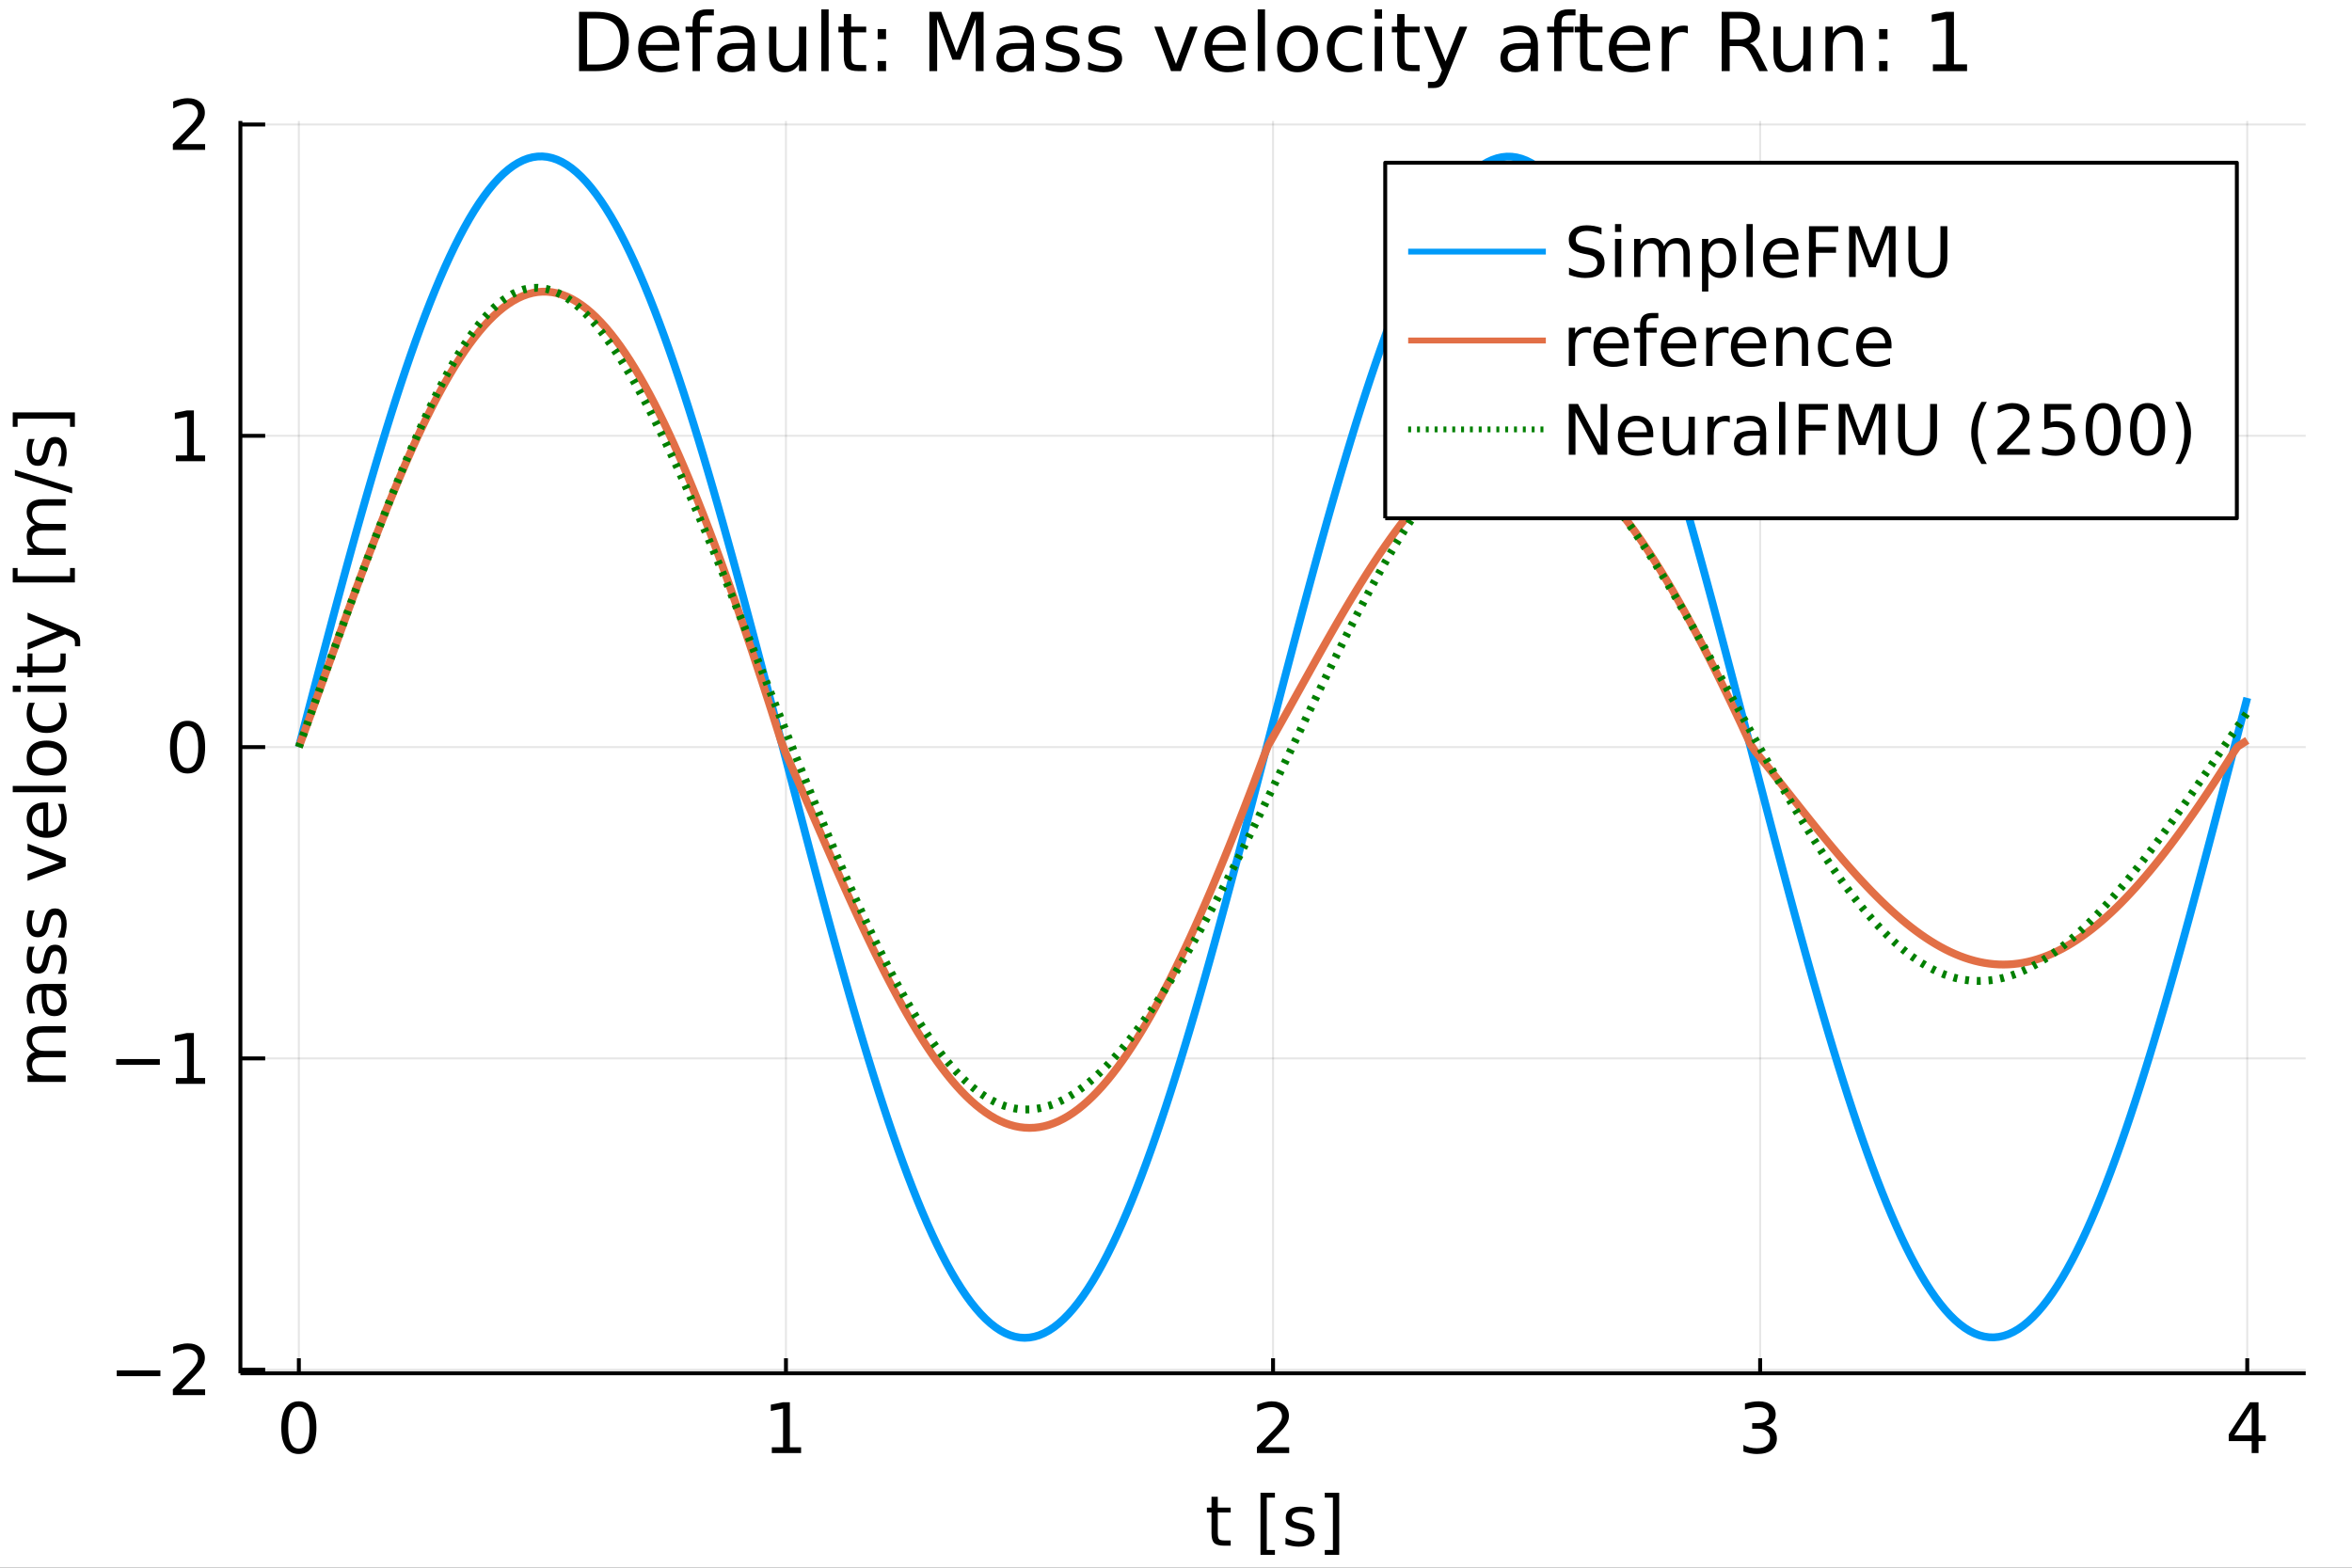 <svg xmlns="http://www.w3.org/2000/svg" xmlns:xlink="http://www.w3.org/1999/xlink" width="600" height="400" viewBox="0 0 2400 1600"><rect x="0" y="0" width="2400" height="1600" fill="#333333" stroke="none"/><defs><clipPath id="clip770"><rect width="2400" height="1600" x="0" y="0"/></clipPath></defs><path fill="#fff" fill-opacity="1" fill-rule="evenodd" d="M0 1600 L2400 1600 L2400 0 L0 0 Z" clip-path="url(#clip770)"/><defs><clipPath id="clip771"><rect width="1681" height="1600" x="480" y="0"/></clipPath></defs><path fill="#fff" fill-opacity="1" fill-rule="evenodd" d="M245.309 1401.58 L2352.76 1401.58 L2352.76 123.472 L245.309 123.472 Z" clip-path="url(#clip770)"/><defs><clipPath id="clip772"><rect width="2108" height="1279" x="245" y="123"/></clipPath></defs><polyline style="stroke:#000;stroke-linecap:butt;stroke-linejoin:round;stroke-width:2;stroke-opacity:.1;fill:none" points="304.954 1401.58 304.954 123.472" clip-path="url(#clip772)"/><polyline style="stroke:#000;stroke-linecap:butt;stroke-linejoin:round;stroke-width:2;stroke-opacity:.1;fill:none" points="801.993 1401.58 801.993 123.472" clip-path="url(#clip772)"/><polyline style="stroke:#000;stroke-linecap:butt;stroke-linejoin:round;stroke-width:2;stroke-opacity:.1;fill:none" points="1299.03 1401.58 1299.03 123.472" clip-path="url(#clip772)"/><polyline style="stroke:#000;stroke-linecap:butt;stroke-linejoin:round;stroke-width:2;stroke-opacity:.1;fill:none" points="1796.07 1401.58 1796.07 123.472" clip-path="url(#clip772)"/><polyline style="stroke:#000;stroke-linecap:butt;stroke-linejoin:round;stroke-width:2;stroke-opacity:.1;fill:none" points="2293.11 1401.58 2293.11 123.472" clip-path="url(#clip772)"/><polyline style="stroke:#000;stroke-linecap:butt;stroke-linejoin:round;stroke-width:4;stroke-opacity:1;fill:none" points="245.309 1401.58 2352.76 1401.58" clip-path="url(#clip770)"/><polyline style="stroke:#000;stroke-linecap:butt;stroke-linejoin:round;stroke-width:4;stroke-opacity:1;fill:none" points="304.954 1401.58 304.954 1386.24" clip-path="url(#clip770)"/><polyline style="stroke:#000;stroke-linecap:butt;stroke-linejoin:round;stroke-width:4;stroke-opacity:1;fill:none" points="801.993 1401.58 801.993 1386.24" clip-path="url(#clip770)"/><polyline style="stroke:#000;stroke-linecap:butt;stroke-linejoin:round;stroke-width:4;stroke-opacity:1;fill:none" points="1299.03 1401.58 1299.03 1386.24" clip-path="url(#clip770)"/><polyline style="stroke:#000;stroke-linecap:butt;stroke-linejoin:round;stroke-width:4;stroke-opacity:1;fill:none" points="1796.07 1401.58 1796.07 1386.24" clip-path="url(#clip770)"/><polyline style="stroke:#000;stroke-linecap:butt;stroke-linejoin:round;stroke-width:4;stroke-opacity:1;fill:none" points="2293.11 1401.58 2293.11 1386.24" clip-path="url(#clip770)"/><path fill="#000" fill-opacity="1" fill-rule="evenodd" d="M304.954 1435.77 Q299.537 1435.77 296.794 1441.11 Q294.086 1446.43 294.086 1457.12 Q294.086 1467.78 296.794 1473.13 Q299.537 1478.44 304.954 1478.44 Q310.405 1478.44 313.113 1473.13 Q315.856 1467.78 315.856 1457.12 Q315.856 1446.43 313.113 1441.11 Q310.405 1435.77 304.954 1435.77 M304.954 1430.21 Q313.669 1430.21 318.252 1437.12 Q322.87 1443.99 322.87 1457.12 Q322.87 1470.21 318.252 1477.12 Q313.669 1483.99 304.954 1483.99 Q296.238 1483.99 291.62 1477.12 Q287.037 1470.21 287.037 1457.12 Q287.037 1443.99 291.62 1437.12 Q296.238 1430.21 304.954 1430.21 Z" clip-path="url(#clip770)"/><path fill="#000" fill-opacity="1" fill-rule="evenodd" d="M787.566 1477.09 L799.024 1477.09 L799.024 1437.54 L786.559 1440.04 L786.559 1433.65 L798.955 1431.15 L805.969 1431.15 L805.969 1477.09 L817.427 1477.09 L817.427 1482.99 L787.566 1482.99 L787.566 1477.09 Z" clip-path="url(#clip770)"/><path fill="#000" fill-opacity="1" fill-rule="evenodd" d="M1291.01 1477.09 L1315.49 1477.09 L1315.49 1482.99 L1282.57 1482.99 L1282.57 1477.09 Q1286.57 1472.95 1293.44 1466.01 Q1300.35 1459.03 1302.12 1457.02 Q1305.49 1453.23 1306.81 1450.63 Q1308.16 1447.99 1308.16 1445.45 Q1308.16 1441.32 1305.25 1438.72 Q1302.37 1436.11 1297.71 1436.11 Q1294.41 1436.11 1290.73 1437.26 Q1287.09 1438.4 1282.92 1440.73 L1282.92 1433.65 Q1287.16 1431.95 1290.84 1431.08 Q1294.52 1430.21 1297.57 1430.21 Q1305.63 1430.21 1310.42 1434.24 Q1315.21 1438.27 1315.21 1445 Q1315.21 1448.2 1314 1451.08 Q1312.82 1453.93 1309.66 1457.81 Q1308.79 1458.82 1304.14 1463.65 Q1299.48 1468.44 1291.01 1477.09 Z" clip-path="url(#clip770)"/><path fill="#000" fill-opacity="1" fill-rule="evenodd" d="M1802.44 1455.04 Q1807.48 1456.11 1810.29 1459.52 Q1813.14 1462.92 1813.14 1467.92 Q1813.14 1475.59 1807.86 1479.79 Q1802.58 1483.99 1792.86 1483.99 Q1789.6 1483.99 1786.12 1483.34 Q1782.69 1482.71 1779.01 1481.43 L1779.01 1474.65 Q1781.92 1476.36 1785.39 1477.22 Q1788.87 1478.09 1792.65 1478.09 Q1799.25 1478.09 1802.69 1475.49 Q1806.16 1472.88 1806.16 1467.92 Q1806.16 1463.34 1802.93 1460.77 Q1799.73 1458.16 1794.01 1458.16 L1787.96 1458.16 L1787.96 1452.4 L1794.28 1452.4 Q1799.46 1452.4 1802.2 1450.35 Q1804.94 1448.27 1804.94 1444.38 Q1804.94 1440.38 1802.1 1438.27 Q1799.28 1436.11 1794.01 1436.11 Q1791.12 1436.11 1787.83 1436.74 Q1784.53 1437.36 1780.57 1438.68 L1780.57 1432.43 Q1784.56 1431.32 1788.03 1430.77 Q1791.54 1430.21 1794.63 1430.21 Q1802.62 1430.21 1807.27 1433.86 Q1811.92 1437.47 1811.92 1443.65 Q1811.92 1447.95 1809.46 1450.94 Q1806.99 1453.89 1802.44 1455.04 Z" clip-path="url(#clip770)"/><path fill="#000" fill-opacity="1" fill-rule="evenodd" d="M2297.63 1437.26 L2279.92 1464.93 L2297.63 1464.93 L2297.63 1437.26 M2295.78 1431.15 L2304.6 1431.15 L2304.6 1464.93 L2312 1464.93 L2312 1470.77 L2304.6 1470.77 L2304.6 1482.99 L2297.63 1482.99 L2297.63 1470.77 L2274.22 1470.77 L2274.22 1463.99 L2295.78 1431.15 Z" clip-path="url(#clip770)"/><path fill="#000" fill-opacity="1" fill-rule="evenodd" d="M1242.64 1527.62 L1242.64 1538.66 L1255.8 1538.66 L1255.8 1543.62 L1242.64 1543.62 L1242.64 1564.74 Q1242.64 1569.49 1243.93 1570.85 Q1245.25 1572.2 1249.24 1572.2 L1255.8 1572.2 L1255.8 1577.55 L1249.24 1577.55 Q1241.85 1577.55 1239.03 1574.8 Q1236.22 1572.03 1236.22 1564.74 L1236.22 1543.62 L1231.53 1543.62 L1231.53 1538.66 L1236.22 1538.66 L1236.22 1527.62 L1242.64 1527.62 Z" clip-path="url(#clip770)"/><path fill="#000" fill-opacity="1" fill-rule="evenodd" d="M1286.22 1523.52 L1300.94 1523.52 L1300.94 1528.49 L1292.61 1528.49 L1292.61 1581.96 L1300.94 1581.96 L1300.94 1586.92 L1286.22 1586.92 L1286.22 1523.52 Z" clip-path="url(#clip770)"/><path fill="#000" fill-opacity="1" fill-rule="evenodd" d="M1339.34 1539.8 L1339.34 1545.85 Q1336.64 1544.46 1333.72 1543.76 Q1330.8 1543.07 1327.68 1543.07 Q1322.92 1543.07 1320.53 1544.53 Q1318.16 1545.99 1318.16 1548.9 Q1318.16 1551.12 1319.87 1552.41 Q1321.57 1553.66 1326.71 1554.8 L1328.89 1555.29 Q1335.7 1556.75 1338.55 1559.42 Q1341.43 1562.06 1341.43 1566.82 Q1341.43 1572.24 1337.12 1575.4 Q1332.85 1578.55 1325.35 1578.55 Q1322.23 1578.55 1318.82 1577.93 Q1315.46 1577.34 1311.71 1576.12 L1311.71 1569.53 Q1315.25 1571.37 1318.69 1572.3 Q1322.12 1573.21 1325.49 1573.21 Q1330 1573.21 1332.43 1571.68 Q1334.87 1570.12 1334.87 1567.3 Q1334.87 1564.7 1333.09 1563.31 Q1331.36 1561.92 1325.42 1560.64 L1323.2 1560.12 Q1317.26 1558.87 1314.62 1556.3 Q1311.98 1553.69 1311.98 1549.18 Q1311.98 1543.69 1315.87 1540.71 Q1319.76 1537.72 1326.91 1537.72 Q1330.46 1537.72 1333.58 1538.24 Q1336.71 1538.76 1339.34 1539.8 Z" clip-path="url(#clip770)"/><path fill="#000" fill-opacity="1" fill-rule="evenodd" d="M1366.53 1523.52 L1366.53 1586.92 L1351.81 1586.92 L1351.81 1581.96 L1360.11 1581.96 L1360.11 1528.49 L1351.81 1528.49 L1351.81 1523.52 L1366.53 1523.52 Z" clip-path="url(#clip770)"/><polyline style="stroke:#000;stroke-linecap:butt;stroke-linejoin:round;stroke-width:2;stroke-opacity:.1;fill:none" points="245.309 1397.95 2352.76 1397.95" clip-path="url(#clip772)"/><polyline style="stroke:#000;stroke-linecap:butt;stroke-linejoin:round;stroke-width:2;stroke-opacity:.1;fill:none" points="245.309 1080.23 2352.76 1080.23" clip-path="url(#clip772)"/><polyline style="stroke:#000;stroke-linecap:butt;stroke-linejoin:round;stroke-width:2;stroke-opacity:.1;fill:none" points="245.309 762.504 2352.76 762.504" clip-path="url(#clip772)"/><polyline style="stroke:#000;stroke-linecap:butt;stroke-linejoin:round;stroke-width:2;stroke-opacity:.1;fill:none" points="245.309 444.783 2352.76 444.783" clip-path="url(#clip772)"/><polyline style="stroke:#000;stroke-linecap:butt;stroke-linejoin:round;stroke-width:2;stroke-opacity:.1;fill:none" points="245.309 127.062 2352.76 127.062" clip-path="url(#clip772)"/><polyline style="stroke:#000;stroke-linecap:butt;stroke-linejoin:round;stroke-width:4;stroke-opacity:1;fill:none" points="245.309 1401.58 245.309 123.472" clip-path="url(#clip770)"/><polyline style="stroke:#000;stroke-linecap:butt;stroke-linejoin:round;stroke-width:4;stroke-opacity:1;fill:none" points="245.309 1397.95 270.598 1397.95" clip-path="url(#clip770)"/><polyline style="stroke:#000;stroke-linecap:butt;stroke-linejoin:round;stroke-width:4;stroke-opacity:1;fill:none" points="245.309 1080.23 270.598 1080.23" clip-path="url(#clip770)"/><polyline style="stroke:#000;stroke-linecap:butt;stroke-linejoin:round;stroke-width:4;stroke-opacity:1;fill:none" points="245.309 762.504 270.598 762.504" clip-path="url(#clip770)"/><polyline style="stroke:#000;stroke-linecap:butt;stroke-linejoin:round;stroke-width:4;stroke-opacity:1;fill:none" points="245.309 444.783 270.598 444.783" clip-path="url(#clip770)"/><polyline style="stroke:#000;stroke-linecap:butt;stroke-linejoin:round;stroke-width:4;stroke-opacity:1;fill:none" points="245.309 127.062 270.598 127.062" clip-path="url(#clip770)"/><path fill="#000" fill-opacity="1" fill-rule="evenodd" d="M119.136 1398.62 L163.649 1398.62 L163.649 1404.53 L119.136 1404.53 L119.136 1398.62 Z" clip-path="url(#clip770)"/><path fill="#000" fill-opacity="1" fill-rule="evenodd" d="M184.83 1417.96 L209.309 1417.96 L209.309 1423.87 L176.392 1423.87 L176.392 1417.96 Q180.385 1413.83 187.26 1406.89 Q194.17 1399.91 195.941 1397.89 Q199.309 1394.11 200.628 1391.51 Q201.982 1388.87 201.982 1386.33 Q201.982 1382.2 199.066 1379.6 Q196.184 1376.99 191.531 1376.99 Q188.233 1376.99 184.552 1378.14 Q180.906 1379.28 176.74 1381.61 L176.74 1374.53 Q180.976 1372.82 184.656 1371.96 Q188.337 1371.09 191.392 1371.09 Q199.448 1371.09 204.239 1375.12 Q209.031 1379.14 209.031 1385.88 Q209.031 1389.07 207.816 1391.96 Q206.635 1394.8 203.476 1398.69 Q202.607 1399.7 197.955 1404.53 Q193.302 1409.32 184.83 1417.96 Z" clip-path="url(#clip770)"/><path fill="#000" fill-opacity="1" fill-rule="evenodd" d="M118.58 1080.9 L163.094 1080.9 L163.094 1086.8 L118.58 1086.8 L118.58 1080.9 Z" clip-path="url(#clip770)"/><path fill="#000" fill-opacity="1" fill-rule="evenodd" d="M179.448 1100.24 L190.906 1100.24 L190.906 1060.69 L178.441 1063.19 L178.441 1056.81 L190.837 1054.31 L197.851 1054.31 L197.851 1100.24 L209.309 1100.24 L209.309 1106.15 L179.448 1106.15 L179.448 1100.24 Z" clip-path="url(#clip770)"/><path fill="#000" fill-opacity="1" fill-rule="evenodd" d="M191.392 741.202 Q185.976 741.202 183.233 746.549 Q180.524 751.862 180.524 762.556 Q180.524 773.216 183.233 778.563 Q185.976 783.876 191.392 783.876 Q196.844 783.876 199.552 778.563 Q202.295 773.216 202.295 762.556 Q202.295 751.862 199.552 746.549 Q196.844 741.202 191.392 741.202 M191.392 735.647 Q200.107 735.647 204.691 742.556 Q209.309 749.431 209.309 762.556 Q209.309 775.646 204.691 782.556 Q200.107 789.431 191.392 789.431 Q182.677 789.431 178.059 782.556 Q173.476 775.646 173.476 762.556 Q173.476 749.431 178.059 742.556 Q182.677 735.647 191.392 735.647 Z" clip-path="url(#clip770)"/><path fill="#000" fill-opacity="1" fill-rule="evenodd" d="M179.448 464.8 L190.906 464.8 L190.906 425.252 L178.441 427.752 L178.441 421.363 L190.837 418.863 L197.851 418.863 L197.851 464.8 L209.309 464.8 L209.309 470.703 L179.448 470.703 L179.448 464.8 Z" clip-path="url(#clip770)"/><path fill="#000" fill-opacity="1" fill-rule="evenodd" d="M184.83 147.079 L209.309 147.079 L209.309 152.982 L176.392 152.982 L176.392 147.079 Q180.385 142.947 187.26 136.003 Q194.17 129.024 195.941 127.01 Q199.309 123.225 200.628 120.621 Q201.982 117.982 201.982 115.448 Q201.982 111.316 199.066 108.712 Q196.184 106.107 191.531 106.107 Q188.233 106.107 184.552 107.253 Q180.906 108.399 176.74 110.725 L176.74 103.642 Q180.976 101.941 184.656 101.073 Q188.337 100.205 191.392 100.205 Q199.448 100.205 204.239 104.232 Q209.031 108.26 209.031 114.996 Q209.031 118.191 207.816 121.073 Q206.635 123.92 203.476 127.809 Q202.607 128.816 197.955 133.642 Q193.302 138.434 184.83 147.079 Z" clip-path="url(#clip770)"/><path fill="#000" fill-opacity="1" fill-rule="evenodd" d="M35.605 1073.64 Q31.299 1071.24 29.251 1067.91 Q27.202 1064.57 27.202 1060.06 Q27.202 1053.98 31.473 1050.68 Q35.709 1047.39 43.556 1047.39 L67.028 1047.39 L67.028 1053.81 L43.764 1053.81 Q38.174 1053.81 35.466 1055.79 Q32.758 1057.77 32.758 1061.83 Q32.758 1066.8 36.056 1069.68 Q39.355 1072.56 45.049 1072.56 L67.028 1072.56 L67.028 1078.98 L43.764 1078.98 Q38.139 1078.98 35.466 1080.96 Q32.758 1082.94 32.758 1087.07 Q32.758 1091.97 36.091 1094.85 Q39.389 1097.73 45.049 1097.73 L67.028 1097.73 L67.028 1104.16 L28.14 1104.16 L28.14 1097.73 L34.181 1097.73 Q30.605 1095.55 28.903 1092.49 Q27.202 1089.43 27.202 1085.23 Q27.202 1081 29.355 1078.05 Q31.508 1075.06 35.605 1073.64 Z" clip-path="url(#clip770)"/><path fill="#000" fill-opacity="1" fill-rule="evenodd" d="M47.48 1016.97 Q47.48 1024.71 49.251 1027.7 Q51.021 1030.68 55.292 1030.68 Q58.695 1030.68 60.709 1028.46 Q62.688 1026.21 62.688 1022.35 Q62.688 1017.04 58.938 1013.84 Q55.153 1010.61 48.903 1010.61 L47.48 1010.61 L47.48 1016.97 M44.841 1004.23 L67.028 1004.23 L67.028 1010.61 L61.125 1010.61 Q64.667 1012.8 66.368 1016.07 Q68.035 1019.33 68.035 1024.05 Q68.035 1030.02 64.702 1033.57 Q61.334 1037.07 55.709 1037.07 Q49.146 1037.07 45.813 1032.7 Q42.48 1028.29 42.48 1019.57 L42.48 1010.61 L41.855 1010.61 Q37.445 1010.61 35.049 1013.53 Q32.619 1016.41 32.619 1021.66 Q32.619 1024.99 33.417 1028.15 Q34.216 1031.31 35.813 1034.23 L29.91 1034.23 Q28.556 1030.72 27.896 1027.42 Q27.202 1024.12 27.202 1021 Q27.202 1012.56 31.577 1008.39 Q35.952 1004.23 44.841 1004.23 Z" clip-path="url(#clip770)"/><path fill="#000" fill-opacity="1" fill-rule="evenodd" d="M29.285 966.275 L35.327 966.275 Q33.938 968.983 33.244 971.9 Q32.549 974.817 32.549 977.941 Q32.549 982.698 34.008 985.094 Q35.466 987.455 38.383 987.455 Q40.605 987.455 41.889 985.754 Q43.139 984.053 44.285 978.914 L44.771 976.726 Q46.23 969.921 48.903 967.073 Q51.542 964.192 56.299 964.192 Q61.716 964.192 64.875 968.497 Q68.035 972.768 68.035 980.268 Q68.035 983.393 67.41 986.796 Q66.82 990.164 65.605 993.914 L59.007 993.914 Q60.848 990.372 61.785 986.935 Q62.688 983.497 62.688 980.129 Q62.688 975.615 61.16 973.185 Q59.598 970.754 56.785 970.754 Q54.181 970.754 52.792 972.525 Q51.403 974.261 50.118 980.198 L49.598 982.421 Q48.348 988.358 45.778 990.997 Q43.174 993.636 38.66 993.636 Q33.174 993.636 30.188 989.747 Q27.202 985.858 27.202 978.705 Q27.202 975.164 27.723 972.039 Q28.244 968.914 29.285 966.275 Z" clip-path="url(#clip770)"/><path fill="#000" fill-opacity="1" fill-rule="evenodd" d="M29.285 929.226 L35.327 929.226 Q33.938 931.935 33.244 934.851 Q32.549 937.768 32.549 940.893 Q32.549 945.65 34.008 948.046 Q35.466 950.407 38.383 950.407 Q40.605 950.407 41.889 948.706 Q43.139 947.004 44.285 941.865 L44.771 939.678 Q46.23 932.872 48.903 930.025 Q51.542 927.143 56.299 927.143 Q61.716 927.143 64.875 931.449 Q68.035 935.72 68.035 943.219 Q68.035 946.344 67.41 949.747 Q66.82 953.115 65.605 956.865 L59.007 956.865 Q60.848 953.324 61.785 949.886 Q62.688 946.449 62.688 943.081 Q62.688 938.567 61.16 936.136 Q59.598 933.706 56.785 933.706 Q54.181 933.706 52.792 935.476 Q51.403 937.213 50.118 943.15 L49.598 945.372 Q48.348 951.31 45.778 953.949 Q43.174 956.587 38.66 956.587 Q33.174 956.587 30.188 952.699 Q27.202 948.81 27.202 941.657 Q27.202 938.115 27.723 934.99 Q28.244 931.865 29.285 929.226 Z" clip-path="url(#clip770)"/><path fill="#000" fill-opacity="1" fill-rule="evenodd" d="M28.14 898.949 L28.14 892.178 L60.778 880.025 L28.14 867.873 L28.14 861.102 L67.028 875.685 L67.028 884.366 L28.14 898.949 Z" clip-path="url(#clip770)"/><path fill="#000" fill-opacity="1" fill-rule="evenodd" d="M45.987 819.019 L49.112 819.019 L49.112 848.394 Q55.709 847.977 59.181 844.435 Q62.618 840.859 62.618 834.505 Q62.618 830.824 61.716 827.387 Q60.813 823.915 59.007 820.512 L65.049 820.512 Q66.507 823.949 67.271 827.56 Q68.035 831.171 68.035 834.887 Q68.035 844.192 62.618 849.644 Q57.202 855.06 47.966 855.06 Q38.417 855.06 32.827 849.921 Q27.202 844.748 27.202 835.998 Q27.202 828.151 32.271 823.602 Q37.306 819.019 45.987 819.019 M44.112 825.408 Q38.869 825.477 35.744 828.359 Q32.619 831.206 32.619 835.928 Q32.619 841.276 35.639 844.505 Q38.66 847.699 44.146 848.185 L44.112 825.408 Z" clip-path="url(#clip770)"/><path fill="#000" fill-opacity="1" fill-rule="evenodd" d="M13.001 808.533 L13.001 802.144 L67.028 802.144 L67.028 808.533 L13.001 808.533 Z" clip-path="url(#clip770)"/><path fill="#000" fill-opacity="1" fill-rule="evenodd" d="M32.619 773.706 Q32.619 778.845 36.646 781.831 Q40.639 784.818 47.618 784.818 Q54.598 784.818 58.625 781.866 Q62.618 778.88 62.618 773.706 Q62.618 768.602 58.591 765.616 Q54.563 762.63 47.618 762.63 Q40.709 762.63 36.681 765.616 Q32.619 768.602 32.619 773.706 M27.202 773.706 Q27.202 765.373 32.619 760.616 Q38.035 755.859 47.618 755.859 Q57.167 755.859 62.618 760.616 Q68.035 765.373 68.035 773.706 Q68.035 782.074 62.618 786.831 Q57.167 791.554 47.618 791.554 Q38.035 791.554 32.619 786.831 Q27.202 782.074 27.202 773.706 Z" clip-path="url(#clip770)"/><path fill="#000" fill-opacity="1" fill-rule="evenodd" d="M29.633 717.283 L35.605 717.283 Q34.112 719.991 33.383 722.735 Q32.619 725.443 32.619 728.221 Q32.619 734.436 36.577 737.873 Q40.501 741.311 47.618 741.311 Q54.737 741.311 58.695 737.873 Q62.618 734.436 62.618 728.221 Q62.618 725.443 61.889 722.735 Q61.125 719.991 59.632 717.283 L65.535 717.283 Q66.785 719.957 67.41 722.839 Q68.035 725.686 68.035 728.915 Q68.035 737.7 62.514 742.873 Q56.993 748.047 47.618 748.047 Q38.105 748.047 32.653 742.839 Q27.202 737.596 27.202 728.498 Q27.202 725.547 27.827 722.735 Q28.417 719.922 29.633 717.283 Z" clip-path="url(#clip770)"/><path fill="#000" fill-opacity="1" fill-rule="evenodd" d="M28.14 706.172 L28.14 699.783 L67.028 699.783 L67.028 706.172 L28.14 706.172 M13.001 706.172 L13.001 699.783 L21.091 699.783 L21.091 706.172 L13.001 706.172 Z" clip-path="url(#clip770)"/><path fill="#000" fill-opacity="1" fill-rule="evenodd" d="M17.098 680.096 L28.14 680.096 L28.14 666.936 L33.105 666.936 L33.105 680.096 L54.216 680.096 Q58.973 680.096 60.327 678.811 Q61.681 677.492 61.681 673.499 L61.681 666.936 L67.028 666.936 L67.028 673.499 Q67.028 680.894 64.285 683.707 Q61.507 686.519 54.216 686.519 L33.105 686.519 L33.105 691.207 L28.14 691.207 L28.14 686.519 L17.098 686.519 L17.098 680.096 Z" clip-path="url(#clip770)"/><path fill="#000" fill-opacity="1" fill-rule="evenodd" d="M70.639 642.353 Q77.584 645.061 79.702 647.631 Q81.82 650.2 81.82 654.506 L81.82 659.61 L76.473 659.61 L76.473 655.86 Q76.473 653.221 75.223 651.763 Q73.973 650.304 69.32 648.534 L66.403 647.388 L28.14 663.117 L28.14 656.346 L58.556 644.193 L28.14 632.041 L28.14 625.27 L70.639 642.353 Z" clip-path="url(#clip770)"/><path fill="#000" fill-opacity="1" fill-rule="evenodd" d="M13.001 594.437 L13.001 579.714 L17.966 579.714 L17.966 588.048 L71.438 588.048 L71.438 579.714 L76.403 579.714 L76.403 594.437 L13.001 594.437 Z" clip-path="url(#clip770)"/><path fill="#000" fill-opacity="1" fill-rule="evenodd" d="M35.605 535.826 Q31.299 533.43 29.251 530.097 Q27.202 526.763 27.202 522.249 Q27.202 516.173 31.473 512.875 Q35.709 509.576 43.556 509.576 L67.028 509.576 L67.028 516 L43.764 516 Q38.174 516 35.466 517.979 Q32.758 519.958 32.758 524.02 Q32.758 528.986 36.056 531.867 Q39.355 534.749 45.049 534.749 L67.028 534.749 L67.028 541.173 L43.764 541.173 Q38.139 541.173 35.466 543.152 Q32.758 545.131 32.758 549.263 Q32.758 554.159 36.091 557.041 Q39.389 559.923 45.049 559.923 L67.028 559.923 L67.028 566.346 L28.14 566.346 L28.14 559.923 L34.181 559.923 Q30.605 557.735 28.903 554.68 Q27.202 551.624 27.202 547.423 Q27.202 543.187 29.355 540.236 Q31.508 537.249 35.605 535.826 Z" clip-path="url(#clip770)"/><path fill="#000" fill-opacity="1" fill-rule="evenodd" d="M15.188 485.479 L15.188 479.576 L73.625 497.632 L73.625 503.534 L15.188 485.479 Z" clip-path="url(#clip770)"/><path fill="#000" fill-opacity="1" fill-rule="evenodd" d="M29.285 448.083 L35.327 448.083 Q33.938 450.792 33.244 453.708 Q32.549 456.625 32.549 459.75 Q32.549 464.507 34.008 466.903 Q35.466 469.264 38.383 469.264 Q40.605 469.264 41.889 467.562 Q43.139 465.861 44.285 460.722 L44.771 458.535 Q46.23 451.729 48.903 448.882 Q51.542 446 56.299 446 Q61.716 446 64.875 450.305 Q68.035 454.576 68.035 462.076 Q68.035 465.201 67.41 468.604 Q66.82 471.972 65.605 475.722 L59.007 475.722 Q60.848 472.18 61.785 468.743 Q62.688 465.305 62.688 461.937 Q62.688 457.423 61.16 454.993 Q59.598 452.562 56.785 452.562 Q54.181 452.562 52.792 454.333 Q51.403 456.069 50.118 462.007 L49.598 464.229 Q48.348 470.166 45.778 472.805 Q43.174 475.444 38.66 475.444 Q33.174 475.444 30.188 471.555 Q27.202 467.666 27.202 460.514 Q27.202 456.972 27.723 453.847 Q28.244 450.722 29.285 448.083 Z" clip-path="url(#clip770)"/><path fill="#000" fill-opacity="1" fill-rule="evenodd" d="M13.001 420.896 L76.403 420.896 L76.403 435.618 L71.438 435.618 L71.438 427.319 L17.966 427.319 L17.966 435.618 L13.001 435.618 L13.001 420.896 Z" clip-path="url(#clip770)"/><path fill="#000" fill-opacity="1" fill-rule="evenodd" d="M599.056 18.82 L599.056 65.852 L608.941 65.852 Q621.458 65.852 627.251 60.18 Q633.084 54.509 633.084 42.275 Q633.084 30.122 627.251 24.492 Q621.458 18.82 608.941 18.82 L599.056 18.82 M590.874 12.096 L607.685 12.096 Q625.266 12.096 633.489 19.428 Q641.712 26.72 641.712 42.275 Q641.712 57.912 633.449 65.244 Q625.185 72.576 607.685 72.576 L590.874 72.576 L590.874 12.096 Z" clip-path="url(#clip770)"/><path fill="#000" fill-opacity="1" fill-rule="evenodd" d="M693.24 48.028 L693.24 51.673 L658.969 51.673 Q659.455 59.37 663.587 63.421 Q667.76 67.431 675.173 67.431 Q679.467 67.431 683.477 66.378 Q687.528 65.325 691.498 63.218 L691.498 70.267 Q687.488 71.968 683.275 72.86 Q679.062 73.751 674.727 73.751 Q663.871 73.751 657.511 67.431 Q651.192 61.112 651.192 50.337 Q651.192 39.197 657.187 32.675 Q663.223 26.112 673.431 26.112 Q682.586 26.112 687.893 32.026 Q693.24 37.9 693.24 48.028 M685.786 45.84 Q685.705 39.723 682.343 36.077 Q679.021 32.431 673.512 32.431 Q667.274 32.431 663.506 35.956 Q659.779 39.48 659.212 45.88 L685.786 45.84 Z" clip-path="url(#clip770)"/><path fill="#000" fill-opacity="1" fill-rule="evenodd" d="M728.442 9.544 L728.442 15.742 L721.313 15.742 Q717.302 15.742 715.722 17.362 Q714.183 18.983 714.183 23.195 L714.183 27.206 L726.457 27.206 L726.457 32.999 L714.183 32.999 L714.183 72.576 L706.689 72.576 L706.689 32.999 L699.559 32.999 L699.559 27.206 L706.689 27.206 L706.689 24.046 Q706.689 16.471 710.213 13.028 Q713.737 9.544 721.394 9.544 L728.442 9.544 Z" clip-path="url(#clip770)"/><path fill="#000" fill-opacity="1" fill-rule="evenodd" d="M755.3 49.769 Q746.266 49.769 742.782 51.835 Q739.299 53.901 739.299 58.884 Q739.299 62.854 741.891 65.203 Q744.524 67.512 749.021 67.512 Q755.219 67.512 758.946 63.137 Q762.713 58.722 762.713 51.43 L762.713 49.769 L755.3 49.769 M770.167 46.691 L770.167 72.576 L762.713 72.576 L762.713 65.689 Q760.161 69.821 756.353 71.806 Q752.545 73.751 747.036 73.751 Q740.068 73.751 735.936 69.862 Q731.845 65.933 731.845 59.37 Q731.845 51.714 736.949 47.825 Q742.094 43.936 752.262 43.936 L762.713 43.936 L762.713 43.207 Q762.713 38.062 759.31 35.267 Q755.948 32.431 749.831 32.431 Q745.942 32.431 742.256 33.363 Q738.57 34.295 735.167 36.158 L735.167 29.272 Q739.258 27.692 743.107 26.922 Q746.955 26.112 750.601 26.112 Q760.444 26.112 765.305 31.216 Q770.167 36.32 770.167 46.691 Z" clip-path="url(#clip770)"/><path fill="#000" fill-opacity="1" fill-rule="evenodd" d="M784.75 54.671 L784.75 27.206 L792.203 27.206 L792.203 54.387 Q792.203 60.828 794.715 64.069 Q797.227 67.269 802.25 67.269 Q808.286 67.269 811.769 63.421 Q815.294 59.573 815.294 52.929 L815.294 27.206 L822.747 27.206 L822.747 72.576 L815.294 72.576 L815.294 65.608 Q812.58 69.74 808.974 71.766 Q805.409 73.751 800.67 73.751 Q792.852 73.751 788.801 68.89 Q784.75 64.029 784.75 54.671 M803.506 26.112 L803.506 26.112 Z" clip-path="url(#clip770)"/><path fill="#000" fill-opacity="1" fill-rule="evenodd" d="M838.1 9.544 L845.554 9.544 L845.554 72.576 L838.1 72.576 L838.1 9.544 Z" clip-path="url(#clip770)"/><path fill="#000" fill-opacity="1" fill-rule="evenodd" d="M868.523 14.324 L868.523 27.206 L883.875 27.206 L883.875 32.999 L868.523 32.999 L868.523 57.628 Q868.523 63.178 870.021 64.758 Q871.561 66.338 876.219 66.338 L883.875 66.338 L883.875 72.576 L876.219 72.576 Q867.591 72.576 864.31 69.376 Q861.028 66.135 861.028 57.628 L861.028 32.999 L855.56 32.999 L855.56 27.206 L861.028 27.206 L861.028 14.324 L868.523 14.324 Z" clip-path="url(#clip770)"/><path fill="#000" fill-opacity="1" fill-rule="evenodd" d="M895.583 62.287 L904.13 62.287 L904.13 72.576 L895.583 72.576 L895.583 62.287 M895.583 29.677 L904.13 29.677 L904.13 39.966 L895.583 39.966 L895.583 29.677 Z" clip-path="url(#clip770)"/><path fill="#000" fill-opacity="1" fill-rule="evenodd" d="M948.325 12.096 L960.519 12.096 L975.953 53.253 L991.467 12.096 L1003.66 12.096 L1003.66 72.576 L995.68 72.576 L995.68 19.469 L980.084 60.95 L971.861 60.95 L956.265 19.469 L956.265 72.576 L948.325 72.576 L948.325 12.096 Z" clip-path="url(#clip770)"/><path fill="#000" fill-opacity="1" fill-rule="evenodd" d="M1040.2 49.769 Q1031.17 49.769 1027.68 51.835 Q1024.2 53.901 1024.2 58.884 Q1024.2 62.854 1026.79 65.203 Q1029.42 67.512 1033.92 67.512 Q1040.12 67.512 1043.85 63.137 Q1047.61 58.722 1047.61 51.43 L1047.61 49.769 L1040.2 49.769 M1055.07 46.691 L1055.07 72.576 L1047.61 72.576 L1047.61 65.689 Q1045.06 69.821 1041.25 71.806 Q1037.45 73.751 1031.94 73.751 Q1024.97 73.751 1020.84 69.862 Q1016.75 65.933 1016.75 59.37 Q1016.75 51.714 1021.85 47.825 Q1026.99 43.936 1037.16 43.936 L1047.61 43.936 L1047.61 43.207 Q1047.61 38.062 1044.21 35.267 Q1040.85 32.431 1034.73 32.431 Q1030.84 32.431 1027.16 33.363 Q1023.47 34.295 1020.07 36.158 L1020.07 29.272 Q1024.16 27.692 1028.01 26.922 Q1031.85 26.112 1035.5 26.112 Q1045.34 26.112 1050.21 31.216 Q1055.07 36.32 1055.07 46.691 Z" clip-path="url(#clip770)"/><path fill="#000" fill-opacity="1" fill-rule="evenodd" d="M1099.34 28.543 L1099.34 35.591 Q1096.18 33.971 1092.78 33.161 Q1089.38 32.35 1085.73 32.35 Q1080.18 32.35 1077.39 34.052 Q1074.63 35.753 1074.63 39.156 Q1074.63 41.749 1076.62 43.248 Q1078.6 44.706 1084.6 46.043 L1087.15 46.61 Q1095.09 48.311 1098.41 51.43 Q1101.77 54.509 1101.77 60.059 Q1101.77 66.378 1096.75 70.064 Q1091.77 73.751 1083.02 73.751 Q1079.37 73.751 1075.4 73.022 Q1071.47 72.333 1067.1 70.915 L1067.1 63.218 Q1071.23 65.365 1075.24 66.459 Q1079.25 67.512 1083.18 67.512 Q1088.45 67.512 1091.28 65.73 Q1094.12 63.907 1094.12 60.626 Q1094.12 57.588 1092.05 55.967 Q1090.03 54.347 1083.1 52.848 L1080.51 52.24 Q1073.58 50.782 1070.5 47.785 Q1067.42 44.746 1067.42 39.48 Q1067.42 33.08 1071.96 29.596 Q1076.5 26.112 1084.84 26.112 Q1088.97 26.112 1092.62 26.72 Q1096.26 27.327 1099.34 28.543 Z" clip-path="url(#clip770)"/><path fill="#000" fill-opacity="1" fill-rule="evenodd" d="M1142.57 28.543 L1142.57 35.591 Q1139.41 33.971 1136 33.161 Q1132.6 32.35 1128.96 32.35 Q1123.41 32.35 1120.61 34.052 Q1117.86 35.753 1117.86 39.156 Q1117.86 41.749 1119.84 43.248 Q1121.83 44.706 1127.82 46.043 L1130.37 46.61 Q1138.31 48.311 1141.63 51.43 Q1145 54.509 1145 60.059 Q1145 66.378 1139.97 70.064 Q1134.99 73.751 1126.24 73.751 Q1122.6 73.751 1118.63 73.022 Q1114.7 72.333 1110.32 70.915 L1110.32 63.218 Q1114.45 65.365 1118.46 66.459 Q1122.47 67.512 1126.4 67.512 Q1131.67 67.512 1134.5 65.73 Q1137.34 63.907 1137.34 60.626 Q1137.34 57.588 1135.27 55.967 Q1133.25 54.347 1126.32 52.848 L1123.73 52.24 Q1116.8 50.782 1113.72 47.785 Q1110.65 44.746 1110.65 39.48 Q1110.65 33.08 1115.18 29.596 Q1119.72 26.112 1128.06 26.112 Q1132.2 26.112 1135.84 26.72 Q1139.49 27.327 1142.57 28.543 Z" clip-path="url(#clip770)"/><path fill="#000" fill-opacity="1" fill-rule="evenodd" d="M1177.89 27.206 L1185.79 27.206 L1199.97 65.284 L1214.15 27.206 L1222.04 27.206 L1205.03 72.576 L1194.9 72.576 L1177.89 27.206 Z" clip-path="url(#clip770)"/><path fill="#000" fill-opacity="1" fill-rule="evenodd" d="M1271.14 48.028 L1271.14 51.673 L1236.87 51.673 Q1237.36 59.37 1241.49 63.421 Q1245.66 67.431 1253.07 67.431 Q1257.37 67.431 1261.38 66.378 Q1265.43 65.325 1269.4 63.218 L1269.4 70.267 Q1265.39 71.968 1261.18 72.86 Q1256.96 73.751 1252.63 73.751 Q1241.77 73.751 1235.41 67.431 Q1229.09 61.112 1229.09 50.337 Q1229.09 39.197 1235.09 32.675 Q1241.12 26.112 1251.33 26.112 Q1260.49 26.112 1265.79 32.026 Q1271.14 37.9 1271.14 48.028 M1263.69 45.84 Q1263.61 39.723 1260.24 36.077 Q1256.92 32.431 1251.41 32.431 Q1245.18 32.431 1241.41 35.956 Q1237.68 39.48 1237.11 45.88 L1263.69 45.84 Z" clip-path="url(#clip770)"/><path fill="#000" fill-opacity="1" fill-rule="evenodd" d="M1283.38 9.544 L1290.83 9.544 L1290.83 72.576 L1283.38 72.576 L1283.38 9.544 Z" clip-path="url(#clip770)"/><path fill="#000" fill-opacity="1" fill-rule="evenodd" d="M1324.01 32.431 Q1318.01 32.431 1314.53 37.131 Q1311.04 41.789 1311.04 49.931 Q1311.04 58.074 1314.49 62.773 Q1317.97 67.431 1324.01 67.431 Q1329.96 67.431 1333.44 62.732 Q1336.93 58.033 1336.93 49.931 Q1336.93 41.87 1333.44 37.171 Q1329.96 32.431 1324.01 32.431 M1324.01 26.112 Q1333.73 26.112 1339.28 32.431 Q1344.83 38.751 1344.83 49.931 Q1344.83 61.071 1339.28 67.431 Q1333.73 73.751 1324.01 73.751 Q1314.24 73.751 1308.69 67.431 Q1303.18 61.071 1303.18 49.931 Q1303.18 38.751 1308.69 32.431 Q1314.24 26.112 1324.01 26.112 Z" clip-path="url(#clip770)"/><path fill="#000" fill-opacity="1" fill-rule="evenodd" d="M1389.83 28.948 L1389.83 35.915 Q1386.67 34.173 1383.47 33.323 Q1380.31 32.431 1377.07 32.431 Q1369.82 32.431 1365.81 37.05 Q1361.8 41.627 1361.8 49.931 Q1361.8 58.236 1365.81 62.854 Q1369.82 67.431 1377.07 67.431 Q1380.31 67.431 1383.47 66.581 Q1386.67 65.689 1389.83 63.948 L1389.83 70.834 Q1386.71 72.292 1383.35 73.022 Q1380.03 73.751 1376.26 73.751 Q1366.01 73.751 1359.98 67.31 Q1353.94 60.869 1353.94 49.931 Q1353.94 38.832 1360.02 32.472 Q1366.14 26.112 1376.75 26.112 Q1380.19 26.112 1383.47 26.841 Q1386.75 27.53 1389.83 28.948 Z" clip-path="url(#clip770)"/><path fill="#000" fill-opacity="1" fill-rule="evenodd" d="M1402.8 27.206 L1410.25 27.206 L1410.25 72.576 L1402.8 72.576 L1402.8 27.206 M1402.8 9.544 L1410.25 9.544 L1410.25 18.983 L1402.8 18.983 L1402.8 9.544 Z" clip-path="url(#clip770)"/><path fill="#000" fill-opacity="1" fill-rule="evenodd" d="M1433.22 14.324 L1433.22 27.206 L1448.57 27.206 L1448.57 32.999 L1433.22 32.999 L1433.22 57.628 Q1433.22 63.178 1434.72 64.758 Q1436.26 66.338 1440.92 66.338 L1448.57 66.338 L1448.57 72.576 L1440.92 72.576 Q1432.29 72.576 1429.01 69.376 Q1425.72 66.135 1425.72 57.628 L1425.72 32.999 L1420.26 32.999 L1420.26 27.206 L1425.72 27.206 L1425.72 14.324 L1433.22 14.324 Z" clip-path="url(#clip770)"/><path fill="#000" fill-opacity="1" fill-rule="evenodd" d="M1477.25 76.789 Q1474.09 84.891 1471.09 87.362 Q1468.1 89.833 1463.07 89.833 L1457.12 89.833 L1457.12 83.594 L1461.49 83.594 Q1464.57 83.594 1466.27 82.136 Q1467.98 80.678 1470.04 75.25 L1471.38 71.847 L1453.03 27.206 L1460.93 27.206 L1475.1 62.692 L1489.28 27.206 L1497.18 27.206 L1477.25 76.789 Z" clip-path="url(#clip770)"/><path fill="#000" fill-opacity="1" fill-rule="evenodd" d="M1554.46 49.769 Q1545.43 49.769 1541.94 51.835 Q1538.46 53.901 1538.46 58.884 Q1538.46 62.854 1541.05 65.203 Q1543.69 67.512 1548.18 67.512 Q1554.38 67.512 1558.11 63.137 Q1561.88 58.722 1561.88 51.43 L1561.88 49.769 L1554.46 49.769 M1569.33 46.691 L1569.33 72.576 L1561.88 72.576 L1561.88 65.689 Q1559.32 69.821 1555.52 71.806 Q1551.71 73.751 1546.2 73.751 Q1539.23 73.751 1535.1 69.862 Q1531.01 65.933 1531.01 59.37 Q1531.01 51.714 1536.11 47.825 Q1541.26 43.936 1551.42 43.936 L1561.88 43.936 L1561.88 43.207 Q1561.88 38.062 1558.47 35.267 Q1555.11 32.431 1548.99 32.431 Q1545.1 32.431 1541.42 33.363 Q1537.73 34.295 1534.33 36.158 L1534.33 29.272 Q1538.42 27.692 1542.27 26.922 Q1546.12 26.112 1549.76 26.112 Q1559.61 26.112 1564.47 31.216 Q1569.33 36.32 1569.33 46.691 Z" clip-path="url(#clip770)"/><path fill="#000" fill-opacity="1" fill-rule="evenodd" d="M1607.65 9.544 L1607.65 15.742 L1600.52 15.742 Q1596.51 15.742 1594.93 17.362 Q1593.39 18.983 1593.39 23.195 L1593.39 27.206 L1605.67 27.206 L1605.67 32.999 L1593.39 32.999 L1593.39 72.576 L1585.9 72.576 L1585.9 32.999 L1578.77 32.999 L1578.77 27.206 L1585.9 27.206 L1585.9 24.046 Q1585.9 16.471 1589.42 13.028 Q1592.95 9.544 1600.6 9.544 L1607.65 9.544 Z" clip-path="url(#clip770)"/><path fill="#000" fill-opacity="1" fill-rule="evenodd" d="M1619.8 14.324 L1619.8 27.206 L1635.16 27.206 L1635.16 32.999 L1619.8 32.999 L1619.8 57.628 Q1619.8 63.178 1621.3 64.758 Q1622.84 66.338 1627.5 66.338 L1635.16 66.338 L1635.16 72.576 L1627.5 72.576 Q1618.87 72.576 1615.59 69.376 Q1612.31 66.135 1612.31 57.628 L1612.31 32.999 L1606.84 32.999 L1606.84 27.206 L1612.31 27.206 L1612.31 14.324 L1619.8 14.324 Z" clip-path="url(#clip770)"/><path fill="#000" fill-opacity="1" fill-rule="evenodd" d="M1683.77 48.028 L1683.77 51.673 L1649.5 51.673 Q1649.98 59.37 1654.11 63.421 Q1658.29 67.431 1665.7 67.431 Q1669.99 67.431 1674 66.378 Q1678.06 65.325 1682.03 63.218 L1682.03 70.267 Q1678.01 71.968 1673.8 72.86 Q1669.59 73.751 1665.25 73.751 Q1654.4 73.751 1648.04 67.431 Q1641.72 61.112 1641.72 50.337 Q1641.72 39.197 1647.71 32.675 Q1653.75 26.112 1663.96 26.112 Q1673.11 26.112 1678.42 32.026 Q1683.77 37.9 1683.77 48.028 M1676.31 45.84 Q1676.23 39.723 1672.87 36.077 Q1669.55 32.431 1664.04 32.431 Q1657.8 32.431 1654.03 35.956 Q1650.31 39.48 1649.74 45.88 L1676.31 45.84 Z" clip-path="url(#clip770)"/><path fill="#000" fill-opacity="1" fill-rule="evenodd" d="M1722.29 34.173 Q1721.04 33.444 1719.54 33.12 Q1718.08 32.756 1716.3 32.756 Q1709.98 32.756 1706.57 36.888 Q1703.21 40.979 1703.21 48.676 L1703.21 72.576 L1695.72 72.576 L1695.72 27.206 L1703.21 27.206 L1703.21 34.254 Q1705.56 30.122 1709.33 28.138 Q1713.1 26.112 1718.48 26.112 Q1719.25 26.112 1720.18 26.234 Q1721.12 26.315 1722.25 26.517 L1722.29 34.173 Z" clip-path="url(#clip770)"/><path fill="#000" fill-opacity="1" fill-rule="evenodd" d="M1785.49 44.22 Q1788.12 45.111 1790.59 48.028 Q1793.1 50.944 1795.61 56.048 L1803.92 72.576 L1795.13 72.576 L1787.39 57.061 Q1784.39 50.985 1781.56 49 Q1778.76 47.015 1773.9 47.015 L1764.99 47.015 L1764.99 72.576 L1756.8 72.576 L1756.8 12.096 L1775.28 12.096 Q1785.65 12.096 1790.75 16.43 Q1795.86 20.765 1795.86 29.515 Q1795.86 35.227 1793.18 38.994 Q1790.55 42.761 1785.49 44.22 M1764.99 18.82 L1764.99 40.29 L1775.28 40.29 Q1781.19 40.29 1784.19 37.576 Q1787.23 34.822 1787.23 29.515 Q1787.23 24.208 1784.19 21.535 Q1781.19 18.82 1775.28 18.82 L1764.99 18.82 Z" clip-path="url(#clip770)"/><path fill="#000" fill-opacity="1" fill-rule="evenodd" d="M1809.63 54.671 L1809.63 27.206 L1817.08 27.206 L1817.08 54.387 Q1817.08 60.828 1819.59 64.069 Q1822.11 67.269 1827.13 67.269 Q1833.16 67.269 1836.65 63.421 Q1840.17 59.573 1840.17 52.929 L1840.17 27.206 L1847.63 27.206 L1847.63 72.576 L1840.17 72.576 L1840.17 65.608 Q1837.46 69.74 1833.85 71.766 Q1830.29 73.751 1825.55 73.751 Q1817.73 73.751 1813.68 68.89 Q1809.63 64.029 1809.63 54.671 M1828.38 26.112 L1828.38 26.112 Z" clip-path="url(#clip770)"/><path fill="#000" fill-opacity="1" fill-rule="evenodd" d="M1900.69 45.192 L1900.69 72.576 L1893.24 72.576 L1893.24 45.435 Q1893.24 38.994 1890.73 35.794 Q1888.22 32.594 1883.19 32.594 Q1877.16 32.594 1873.67 36.442 Q1870.19 40.29 1870.19 46.934 L1870.19 72.576 L1862.7 72.576 L1862.7 27.206 L1870.19 27.206 L1870.19 34.254 Q1872.86 30.163 1876.47 28.138 Q1880.11 26.112 1884.85 26.112 Q1892.67 26.112 1896.68 30.973 Q1900.69 35.794 1900.69 45.192 Z" clip-path="url(#clip770)"/><path fill="#000" fill-opacity="1" fill-rule="evenodd" d="M1917.46 62.287 L1926.01 62.287 L1926.01 72.576 L1917.46 72.576 L1917.46 62.287 M1917.46 29.677 L1926.01 29.677 L1926.01 39.966 L1917.46 39.966 L1917.46 29.677 Z" clip-path="url(#clip770)"/><path fill="#000" fill-opacity="1" fill-rule="evenodd" d="M1972.35 65.689 L1985.72 65.689 L1985.72 19.55 L1971.18 22.466 L1971.18 15.013 L1985.64 12.096 L1993.82 12.096 L1993.82 65.689 L2007.19 65.689 L2007.19 72.576 L1972.35 72.576 L1972.35 65.689 Z" clip-path="url(#clip770)"/><polyline style="stroke:#009af9;stroke-linecap:butt;stroke-linejoin:round;stroke-width:8;stroke-opacity:1;fill:none" points="304.954 762.504 309.924 743.445 314.894 724.405 319.865 705.402 324.835 686.457 329.806 667.587 334.776 648.812 339.746 630.15 344.717 611.621 349.687 593.242 354.658 575.033 359.628 557.011 364.598 539.194 369.569 521.601 374.539 504.248 379.509 487.152 384.48 470.332 389.45 453.805 394.421 437.584 399.391 421.688 404.361 406.134 409.332 390.936 414.302 376.109 419.273 361.668 424.243 347.628 429.213 334.004 434.184 320.808 439.154 308.054 444.125 295.754 449.095 283.922 454.065 272.568 459.036 261.704 464.006 251.34 468.977 241.489 473.947 232.157 478.917 223.357 483.888 215.095 488.858 207.381 493.829 200.222 498.799 193.625 503.769 187.598 508.74 182.145 513.71 177.272 518.681 172.985 523.651 169.287 528.621 166.182 533.592 163.674 538.562 161.764 543.532 160.456 548.503 159.749 553.473 159.645 558.444 160.144 563.414 161.245 568.384 162.948 573.355 165.25 578.325 168.149 583.296 171.643 588.266 175.728 593.236 180.399 598.207 185.653 603.177 191.483 608.148 197.885 613.118 204.851 618.088 212.375 623.059 220.448 628.029 229.064 633 238.214 637.97 247.887 642.94 258.076 647.911 268.768 652.881 279.955 657.852 291.624 662.822 303.764 667.792 316.363 672.763 329.408 677.733 342.886 682.704 356.783 687.674 371.087 692.644 385.781 697.615 400.853 702.585 416.286 707.555 432.065 712.526 448.176 717.496 464.6 722.467 481.321 727.437 498.325 732.407 515.593 737.378 533.107 742.348 550.851 747.319 568.806 752.289 586.956 757.259 605.281 762.23 623.762 767.2 642.383 772.171 661.124 777.141 679.967 782.111 698.891 787.082 717.88 792.052 736.913 797.023 755.972 801.993 775.037 806.963 794.09 811.934 813.111 816.904 832.082 821.875 850.982 826.845 869.795 831.815 888.501 836.786 907.08 841.756 925.514 846.727 943.786 851.697 961.877 856.667 979.768 861.638 997.441 866.608 1014.88 871.578 1032.07 876.549 1048.99 881.519 1065.62 886.49 1081.95 891.46 1097.96 896.43 1113.63 901.401 1128.96 906.371 1143.91 911.342 1158.49 916.312 1172.66 921.282 1186.43 926.253 1199.77 931.223 1212.68 936.194 1225.13 941.164 1237.12 946.134 1248.64 951.105 1259.67 956.075 1270.21 961.046 1280.23 966.016 1289.74 970.986 1298.72 975.957 1307.17 980.927 1315.07 985.898 1322.42 990.868 1329.21 995.838 1335.43 1000.81 1341.08 1005.78 1346.15 1010.75 1350.64 1015.72 1354.54 1020.69 1357.85 1025.66 1360.56 1030.63 1362.67 1035.6 1364.19 1040.57 1365.1 1045.54 1365.41 1050.51 1365.11 1055.48 1364.22 1060.45 1362.72 1065.42 1360.62 1070.39 1357.92 1075.36 1354.63 1080.34 1350.74 1085.31 1346.27 1090.28 1341.21 1095.25 1335.57 1100.22 1329.36 1105.19 1322.59 1110.16 1315.25 1115.13 1307.36 1120.1 1298.92 1125.07 1289.96 1130.04 1280.46 1135.01 1270.44 1139.98 1259.91 1144.95 1248.89 1149.92 1237.38 1154.89 1225.4 1159.86 1212.95 1164.83 1200.06 1169.8 1186.72 1174.77 1172.97 1179.74 1158.8 1184.71 1144.23 1189.68 1129.29 1194.65 1113.97 1199.62 1098.31 1204.59 1082.31 1209.57 1065.99 1214.54 1049.37 1219.51 1032.46 1224.48 1015.28 1229.45 997.849 1234.42 980.183 1239.39 962.3 1244.36 944.215 1249.33 925.949 1254.3 907.52 1259.27 888.946 1264.24 870.246 1269.21 851.438 1274.18 832.542 1279.15 813.576 1284.12 794.559 1289.09 775.509 1294.06 756.446 1299.03 737.39 1304 718.359 1308.97 699.372 1313.94 680.45 1318.91 661.609 1323.88 642.869 1328.85 624.248 1333.83 605.766 1338.8 587.441 1343.77 569.291 1348.74 551.335 1353.71 533.59 1358.68 516.074 1363.65 498.804 1368.62 481.799 1373.59 465.074 1378.56 448.647 1383.53 432.534 1388.5 416.75 1393.47 401.313 1398.44 386.237 1403.41 371.538 1408.38 357.23 1413.35 343.328 1418.32 329.844 1423.29 316.793 1428.26 304.188 1433.23 292.041 1438.2 280.366 1443.17 269.172 1448.14 258.473 1453.11 248.277 1458.08 238.595 1463.06 229.437 1468.03 220.812 1473 212.729 1477.97 205.197 1482.94 198.222 1487.91 191.811 1492.88 185.971 1497.85 180.707 1502.82 176.025 1507.79 171.928 1512.76 168.424 1517.73 165.514 1522.7 163.201 1527.67 161.487 1532.64 160.374 1537.61 159.863 1542.58 159.954 1547.55 160.647 1552.52 161.944 1557.49 163.841 1562.46 166.338 1567.43 169.43 1572.4 173.115 1577.37 177.388 1582.34 182.246 1587.32 187.685 1592.29 193.7 1597.26 200.284 1602.23 207.43 1607.2 215.131 1612.17 223.379 1617.14 232.165 1622.11 241.48 1627.08 251.318 1632.05 261.668 1637.02 272.519 1641.99 283.86 1646.96 295.678 1651.93 307.964 1656.9 320.702 1661.87 333.882 1666.84 347.493 1671.81 361.519 1676.78 375.945 1681.75 390.758 1686.72 405.942 1691.69 421.482 1696.66 437.363 1701.63 453.568 1706.6 470.084 1711.58 486.892 1716.55 503.975 1721.52 521.317 1726.49 538.9 1731.46 556.705 1736.43 574.716 1741.4 592.915 1746.37 611.284 1751.34 629.804 1756.31 648.457 1761.28 667.224 1766.25 686.085 1771.22 705.023 1776.19 724.017 1781.16 743.05 1786.13 762.103 1791.1 781.157 1796.07 800.191 1801.04 819.187 1806.01 838.127 1810.98 856.99 1815.95 875.759 1820.92 894.415 1825.89 912.938 1830.86 931.312 1835.83 949.516 1840.81 967.533 1845.78 985.344 1850.75 1002.93 1855.72 1020.28 1860.69 1037.37 1865.66 1054.19 1870.63 1070.71 1875.6 1086.92 1880.57 1102.82 1885.54 1118.37 1890.51 1133.56 1895.48 1148.38 1900.45 1162.82 1905.42 1176.86 1910.39 1190.48 1915.36 1203.67 1920.33 1216.42 1925.3 1228.72 1930.27 1240.55 1935.24 1251.91 1940.21 1262.77 1945.18 1273.14 1950.15 1282.99 1955.12 1292.32 1960.09 1301.12 1965.07 1309.39 1970.04 1317.11 1975.01 1324.27 1979.98 1330.87 1984.95 1336.9 1989.92 1342.36 1994.89 1347.24 1999.86 1351.53 2004.83 1355.23 2009.8 1358.35 2014.77 1360.86 2019.74 1362.78 2024.71 1364.09 2029.68 1364.81 2034.65 1364.92 2039.62 1364.43 2044.59 1363.34 2049.56 1361.65 2054.53 1359.35 2059.5 1356.46 2064.47 1352.98 2069.44 1348.91 2074.41 1344.25 2079.38 1339.01 2084.35 1333.19 2089.33 1326.8 2094.3 1319.85 2099.27 1312.34 2104.24 1304.28 2109.21 1295.67 2114.18 1286.54 2119.15 1276.88 2124.12 1266.71 2129.09 1256.03 2134.06 1244.86 2139.03 1233.21 2144 1221.08 2148.97 1208.5 2153.94 1195.47 2158.91 1182.01 2163.88 1168.13 2168.85 1153.84 2173.82 1139.17 2178.79 1124.11 2183.76 1108.7 2188.73 1092.94 2193.7 1076.84 2198.67 1060.44 2203.64 1043.74 2208.61 1026.75 2213.58 1009.5 2218.56 992.004 2223.53 974.278 2228.5 956.341 2233.47 938.211 2238.44 919.906 2243.41 901.442 2248.38 882.839 2253.35 864.116 2258.32 845.292 2263.29 826.385 2268.26 807.415 2273.23 788.4 2278.2 769.36 2283.17 750.313 2288.14 731.278 2293.11 712.275" clip-path="url(#clip772)"/><polyline style="stroke:#e26f46;stroke-linecap:butt;stroke-linejoin:round;stroke-width:8;stroke-opacity:1;fill:none" points="304.954 762.504 309.924 748.942 314.894 735.277 319.865 721.531 324.835 707.728 329.806 693.887 334.776 680.031 339.746 666.179 344.717 652.355 349.687 638.579 354.658 624.869 359.628 611.246 364.598 597.728 369.569 584.334 374.539 571.081 379.509 557.987 384.48 545.067 389.45 532.339 394.421 519.817 399.391 507.516 404.361 495.452 409.332 483.64 414.302 472.091 419.273 460.819 424.243 449.839 429.213 439.163 434.184 428.8 439.154 418.764 444.125 409.065 449.095 399.715 454.065 390.723 459.036 382.099 464.006 373.852 468.977 365.991 473.947 358.524 478.917 351.459 483.888 344.804 488.858 338.565 493.829 332.748 498.799 327.361 503.769 322.408 508.74 317.895 513.71 313.826 518.681 310.206 523.651 307.037 528.621 304.325 533.592 302.071 538.562 300.277 543.532 298.945 548.503 298.077 553.473 297.674 558.444 297.736 563.414 298.262 568.384 299.253 573.355 300.707 578.325 302.623 583.296 304.999 588.266 307.833 593.236 311.122 598.207 314.863 603.177 319.051 608.148 323.684 613.118 328.756 618.088 334.263 623.059 340.199 628.029 346.558 633 353.336 637.97 360.524 642.94 368.117 647.911 376.106 652.881 384.486 657.852 393.247 662.822 402.382 667.792 411.882 672.763 421.738 677.733 431.943 682.704 442.486 687.674 453.359 692.644 464.55 697.615 476.051 702.585 487.853 707.555 499.945 712.526 512.316 717.496 524.956 722.467 537.856 727.437 551.009 732.407 564.401 737.378 578.024 742.348 591.867 747.319 605.921 752.289 620.177 757.259 634.625 762.23 649.258 767.2 664.071 772.171 679.053 777.141 694.201 782.111 709.509 787.082 724.973 792.052 740.589 797.023 756.355 801.993 769.342 806.963 780.578 811.934 791.891 816.904 803.262 821.875 814.675 826.845 826.112 831.815 837.558 836.786 848.996 841.756 860.409 846.727 871.78 851.697 883.095 856.667 894.336 861.638 905.488 866.608 916.539 871.578 927.47 876.549 938.27 881.519 948.925 886.49 959.421 891.46 969.745 896.43 979.884 901.401 989.827 906.371 999.561 911.342 1009.07 916.312 1018.36 921.282 1027.4 926.253 1036.19 931.223 1044.71 936.194 1052.97 941.164 1060.94 946.134 1068.63 951.105 1076.01 956.075 1083.09 961.046 1089.85 966.016 1096.28 970.986 1102.39 975.957 1108.17 980.927 1113.6 985.898 1118.68 990.868 1123.41 995.838 1127.78 1000.81 1131.78 1005.78 1135.42 1010.75 1138.69 1015.72 1141.59 1020.69 1144.1 1025.66 1146.24 1030.63 1147.99 1035.6 1149.36 1040.57 1150.34 1045.54 1150.93 1050.51 1151.14 1055.48 1150.95 1060.45 1150.38 1065.42 1149.42 1070.39 1148.08 1075.36 1146.34 1080.34 1144.22 1085.31 1141.72 1090.28 1138.84 1095.25 1135.58 1100.22 1131.95 1105.19 1127.94 1110.16 1123.57 1115.13 1118.83 1120.1 1113.74 1125.07 1108.29 1130.04 1102.49 1135.01 1096.34 1139.98 1089.86 1144.95 1083.04 1149.92 1075.9 1154.89 1068.44 1159.86 1060.66 1164.83 1052.58 1169.8 1044.2 1174.77 1035.53 1179.74 1026.57 1184.71 1017.34 1189.68 1007.83 1194.65 998.065 1199.62 988.047 1204.59 977.784 1209.57 967.284 1214.54 956.553 1219.51 945.602 1224.48 934.438 1229.45 923.072 1234.42 911.509 1239.39 899.757 1244.36 887.825 1249.33 875.719 1254.3 863.446 1259.27 851.013 1264.24 838.427 1269.21 825.691 1274.18 812.813 1279.15 799.797 1284.12 786.647 1289.09 773.366 1294.06 760.867 1299.03 752.13 1304 743.328 1308.97 734.471 1313.94 725.573 1318.91 716.646 1323.88 707.701 1328.85 698.751 1333.83 689.809 1338.8 680.887 1343.77 671.998 1348.74 663.153 1353.71 654.365 1358.68 645.644 1363.65 637.004 1368.62 628.454 1373.59 620.005 1378.56 611.669 1383.53 603.454 1388.5 595.372 1393.47 587.432 1398.44 579.646 1403.41 572.023 1408.38 564.571 1413.35 557.3 1418.32 550.219 1423.29 543.335 1428.26 536.657 1433.23 530.192 1438.2 523.949 1443.17 517.933 1448.14 512.153 1453.11 506.613 1458.08 501.322 1463.06 496.284 1468.03 491.506 1473 486.992 1477.97 482.748 1482.94 478.779 1487.91 475.089 1492.88 471.682 1497.85 468.563 1502.82 465.734 1507.79 463.199 1512.76 460.961 1517.73 459.022 1522.7 457.386 1527.67 456.053 1532.64 455.026 1537.61 454.305 1542.58 453.892 1547.55 453.788 1552.52 453.992 1557.49 454.506 1562.46 455.329 1567.43 456.46 1572.4 457.898 1577.37 459.643 1582.34 461.693 1587.32 464.046 1592.29 466.7 1597.26 469.653 1602.23 472.901 1607.2 476.444 1612.17 480.278 1617.14 484.398 1622.11 488.802 1627.08 493.485 1632.05 498.443 1637.02 503.673 1641.99 509.169 1646.96 514.928 1651.93 520.944 1656.9 527.211 1661.87 533.725 1666.84 540.479 1671.81 547.469 1676.78 554.69 1681.75 562.134 1686.72 569.796 1691.69 577.671 1696.66 585.75 1701.63 594.029 1706.6 602.501 1711.58 611.161 1716.55 620.002 1721.52 629.017 1726.49 638.201 1731.46 647.546 1736.43 657.046 1741.4 666.698 1746.37 676.494 1751.34 686.429 1756.31 696.496 1761.28 706.692 1766.25 717.009 1771.22 727.444 1776.19 737.993 1781.16 748.651 1786.13 759.416 1791.1 766.866 1796.07 773.01 1801.04 779.198 1806.01 785.421 1810.98 791.671 1815.95 797.941 1820.92 804.223 1825.89 810.51 1830.86 816.792 1835.83 823.063 1840.81 829.312 1845.78 835.533 1850.75 841.716 1855.72 847.856 1860.69 853.942 1865.66 859.969 1870.63 865.927 1875.6 871.811 1880.57 877.611 1885.54 883.322 1890.51 888.935 1895.48 894.444 1900.45 899.844 1905.42 905.127 1910.39 910.286 1915.36 915.314 1920.33 920.205 1925.3 924.954 1930.27 929.555 1935.24 934.002 1940.21 938.29 1945.18 942.414 1950.15 946.369 1955.12 950.15 1960.09 953.753 1965.07 957.174 1970.04 960.408 1975.01 963.451 1979.98 966.301 1984.95 968.952 1989.92 971.404 1994.89 973.651 1999.86 975.692 2004.83 977.524 2009.8 979.145 2014.77 980.552 2019.74 981.743 2024.71 982.718 2029.68 983.474 2034.65 984.01 2039.62 984.326 2044.59 984.42 2049.56 984.293 2054.53 983.943 2059.5 983.37 2064.47 982.575 2069.44 981.559 2074.41 980.321 2079.38 978.862 2084.35 977.184 2089.33 975.287 2094.3 973.173 2099.27 970.843 2104.24 968.301 2109.21 965.546 2114.18 962.581 2119.15 959.409 2124.12 956.033 2129.09 952.455 2134.06 948.677 2139.03 944.703 2144 940.536 2148.97 936.18 2153.94 931.637 2158.91 926.911 2163.88 922.006 2168.85 916.926 2173.82 911.674 2178.79 906.255 2183.76 900.673 2188.73 894.932 2193.7 889.036 2198.67 882.99 2203.64 876.797 2208.61 870.463 2213.58 863.991 2218.56 857.387 2223.53 850.655 2228.5 843.799 2233.47 836.823 2238.44 829.733 2243.41 822.532 2248.38 815.225 2253.35 807.816 2258.32 800.31 2263.29 792.709 2268.26 785.02 2273.23 777.245 2278.2 769.387 2283.17 762.081 2288.14 758.864 2293.11 755.622" clip-path="url(#clip772)"/><polyline style="stroke:green;stroke-linecap:butt;stroke-linejoin:round;stroke-width:8;stroke-opacity:1;fill:none" stroke-dasharray="4 8" points="304.954 762.504 309.924 748.695 314.894 734.868 319.865 721.033 324.835 707.197 329.806 693.372 334.776 679.566 339.746 665.79 344.717 652.053 349.687 638.366 354.658 624.741 359.628 611.188 364.598 597.72 369.569 584.347 374.539 571.083 379.509 557.941 384.48 544.934 389.45 532.075 394.421 519.379 399.391 506.861 404.361 494.535 409.332 482.416 414.302 470.522 419.273 458.868 424.243 447.473 429.213 436.353 434.184 425.526 439.154 415.009 444.125 404.819 449.095 394.975 454.065 385.492 459.036 376.39 464.006 367.686 468.977 359.397 473.947 351.539 478.917 344.125 483.888 337.174 488.858 330.701 493.829 324.719 498.799 319.24 503.769 314.276 508.74 309.835 513.71 305.925 518.681 302.552 523.651 299.72 528.621 297.433 533.592 295.691 538.562 294.494 543.532 293.841 548.503 293.728 553.473 294.151 558.444 295.106 563.414 296.585 568.384 298.579 573.355 301.079 578.325 304.074 583.296 307.554 588.266 311.507 593.236 315.923 598.207 320.788 603.177 326.09 608.148 331.817 613.118 337.954 618.088 344.488 623.059 351.403 628.029 358.686 633 366.319 637.97 374.292 642.94 382.589 647.911 391.198 652.881 400.105 657.852 409.296 662.822 418.757 667.792 428.477 672.763 438.441 677.733 448.637 682.704 459.053 687.674 469.676 692.644 480.495 697.615 491.498 702.585 502.674 707.555 514.01 712.526 525.497 717.496 537.123 722.467 548.878 727.437 560.751 732.407 572.732 737.378 584.812 742.348 596.98 747.319 609.226 752.289 621.542 757.259 633.918 762.23 646.346 767.2 658.815 772.171 671.317 777.141 683.843 782.111 696.383 787.082 708.928 792.052 721.468 797.023 733.996 801.993 746.5 806.963 758.973 811.934 771.404 816.904 783.785 821.875 796.105 826.845 808.356 831.815 820.528 836.786 832.612 841.756 844.599 846.727 856.478 851.697 868.241 856.667 879.879 861.638 891.381 866.608 902.736 871.578 913.931 876.549 924.957 881.519 935.802 886.49 946.455 891.46 956.905 896.43 967.143 901.401 977.157 906.371 986.937 911.342 996.473 916.312 1005.76 921.282 1014.77 926.253 1023.52 931.223 1031.98 936.194 1040.15 941.164 1048.02 946.134 1055.57 951.105 1062.81 956.075 1069.71 961.046 1076.28 966.016 1082.51 970.986 1088.39 975.957 1093.91 980.927 1099.08 985.898 1103.88 990.868 1108.31 995.838 1112.38 1000.81 1116.07 1005.78 1119.38 1010.75 1122.31 1015.72 1124.87 1020.69 1127.05 1025.66 1128.86 1030.63 1130.29 1035.6 1131.34 1040.57 1132.02 1045.54 1132.34 1050.51 1132.29 1055.48 1131.88 1060.45 1131.12 1065.42 1130.01 1070.39 1128.56 1075.36 1126.77 1080.34 1124.66 1085.31 1122.23 1090.28 1119.49 1095.25 1116.44 1100.22 1113.08 1105.19 1109.43 1110.16 1105.49 1115.13 1101.26 1120.1 1096.76 1125.07 1091.99 1130.04 1086.96 1135.01 1081.68 1139.98 1076.14 1144.95 1070.36 1149.92 1064.34 1154.89 1058.1 1159.86 1051.63 1164.83 1044.94 1169.8 1038.04 1174.77 1030.93 1179.74 1023.62 1184.71 1016.12 1189.68 1008.44 1194.65 1000.56 1199.62 992.514 1204.59 984.293 1209.57 975.905 1214.54 967.356 1219.51 958.653 1224.48 949.799 1229.45 940.802 1234.42 931.667 1239.39 922.401 1244.36 913.01 1249.33 903.501 1254.3 893.879 1259.27 884.152 1264.24 874.327 1269.21 864.411 1274.18 854.41 1279.15 844.333 1284.12 834.187 1289.09 823.979 1294.06 813.717 1299.03 803.409 1304 793.062 1308.97 782.686 1313.94 772.289 1318.91 761.878 1323.88 751.462 1328.85 741.051 1333.83 730.653 1338.8 720.277 1343.77 709.932 1348.74 699.627 1353.71 689.373 1358.68 679.177 1363.65 669.051 1368.62 659.004 1373.59 649.048 1378.56 639.195 1383.53 629.457 1388.5 619.846 1393.47 610.373 1398.44 601.052 1403.41 591.893 1408.38 582.908 1413.35 574.109 1418.32 565.508 1423.29 557.115 1428.26 548.943 1433.23 541.003 1438.2 533.307 1443.17 525.864 1448.14 518.688 1453.11 511.789 1458.08 505.178 1463.06 498.866 1468.03 492.864 1473 487.183 1477.97 481.828 1482.94 476.805 1487.91 472.124 1492.88 467.793 1497.85 463.82 1502.82 460.211 1507.79 456.972 1512.76 454.108 1517.73 451.624 1522.7 449.523 1527.67 447.807 1532.64 446.478 1537.61 445.537 1542.58 444.983 1547.55 444.816 1552.52 445.035 1557.49 445.635 1562.46 446.615 1567.43 447.97 1572.4 449.695 1577.37 451.783 1582.34 454.228 1587.32 457.022 1592.29 460.158 1597.26 463.624 1602.23 467.412 1607.2 471.511 1612.17 475.907 1617.14 480.589 1622.11 485.546 1627.08 490.78 1632.05 496.281 1637.02 502.04 1641.99 508.047 1646.96 514.29 1651.93 520.761 1656.9 527.45 1661.87 534.346 1666.84 541.44 1671.81 548.721 1676.78 556.18 1681.75 563.808 1686.72 571.593 1691.69 579.528 1696.66 587.601 1701.63 595.803 1706.6 604.125 1711.58 612.557 1716.55 621.089 1721.52 629.713 1726.49 638.418 1731.46 647.195 1736.43 656.034 1741.4 664.927 1746.37 673.867 1751.34 682.844 1756.31 691.851 1761.28 700.876 1766.25 709.912 1771.22 718.949 1776.19 727.979 1781.16 736.992 1786.13 745.98 1791.1 754.934 1796.07 763.845 1801.04 772.704 1806.01 781.504 1810.98 790.236 1815.95 798.89 1820.92 807.46 1825.89 815.937 1830.86 824.313 1835.83 832.579 1840.81 840.728 1845.78 848.752 1850.75 856.643 1855.72 864.393 1860.69 871.994 1865.66 879.44 1870.63 886.722 1875.6 893.833 1880.57 900.765 1885.54 907.512 1890.51 914.067 1895.48 920.425 1900.45 926.579 1905.42 932.522 1910.39 938.247 1915.36 943.75 1920.33 949.023 1925.3 954.062 1930.27 958.861 1935.24 963.417 1940.21 967.725 1945.18 971.781 1950.15 975.583 1955.12 979.127 1960.09 982.411 1965.07 985.432 1970.04 988.191 1975.01 990.684 1979.98 992.911 1984.95 994.872 1989.92 996.567 1994.89 997.995 1999.86 999.159 2004.83 1000.06 2009.8 1000.7 2014.77 1001.07 2019.74 1001.18 2024.71 1001.03 2029.68 1000.63 2034.65 999.974 2039.62 999.067 2044.59 997.913 2049.56 996.515 2054.53 994.876 2059.5 993 2064.47 990.891 2069.44 988.553 2074.41 985.988 2079.38 983.203 2084.35 980.2 2089.33 976.984 2094.3 973.561 2099.27 969.933 2104.24 966.106 2109.21 962.085 2114.18 957.876 2119.15 953.482 2124.12 948.91 2129.09 944.165 2134.06 939.252 2139.03 934.178 2144 928.948 2148.97 923.567 2153.94 918.04 2158.91 912.371 2163.88 906.566 2168.85 900.63 2173.82 894.569 2178.79 888.387 2183.76 882.092 2188.73 875.688 2193.7 869.182 2198.67 862.579 2203.64 855.885 2208.61 849.107 2213.58 842.25 2218.56 835.322 2223.53 828.328 2228.5 821.275 2233.47 814.169 2238.44 807.017 2243.41 799.826 2248.38 792.603 2253.35 785.354 2258.32 778.086 2263.29 770.807 2268.26 763.524 2273.23 756.243 2278.2 748.973 2283.17 741.721 2288.14 734.494 2293.11 727.299" clip-path="url(#clip772)"/><path fill="#fff" fill-opacity="1" fill-rule="evenodd" d="M1413.49 528.956 L2282.51 528.956 L2282.51 166.076 L1413.49 166.076 Z" clip-path="url(#clip770)"/><polyline style="stroke:#000;stroke-linecap:butt;stroke-linejoin:round;stroke-width:4;stroke-opacity:1;fill:none" points="1413.49 528.956 2282.51 528.956 2282.51 166.076 1413.49 166.076 1413.49 528.956" clip-path="url(#clip770)"/><polyline style="stroke:#009af9;stroke-linecap:butt;stroke-linejoin:round;stroke-width:6;stroke-opacity:1;fill:none" points="1436.91 256.796 1577.4 256.796" clip-path="url(#clip770)"/><path fill="#000" fill-opacity="1" fill-rule="evenodd" d="M1634.19 232.577 L1634.19 239.417 Q1630.19 237.508 1626.65 236.57 Q1623.11 235.633 1619.81 235.633 Q1614.08 235.633 1610.96 237.855 Q1607.87 240.077 1607.87 244.174 Q1607.87 247.612 1609.91 249.383 Q1612 251.119 1617.76 252.195 L1622 253.063 Q1629.85 254.556 1633.56 258.341 Q1637.31 262.091 1637.31 268.41 Q1637.31 275.945 1632.24 279.834 Q1627.21 283.723 1617.45 283.723 Q1613.77 283.723 1609.6 282.889 Q1605.47 282.056 1601.03 280.424 L1601.03 273.202 Q1605.3 275.598 1609.39 276.813 Q1613.49 278.028 1617.45 278.028 Q1623.46 278.028 1626.72 275.667 Q1629.98 273.306 1629.98 268.931 Q1629.98 265.112 1627.62 262.959 Q1625.3 260.806 1619.95 259.73 L1615.68 258.896 Q1607.83 257.334 1604.32 254.001 Q1600.82 250.667 1600.82 244.73 Q1600.82 237.855 1605.64 233.897 Q1610.51 229.938 1619.01 229.938 Q1622.66 229.938 1626.44 230.598 Q1630.23 231.258 1634.19 232.577 Z" clip-path="url(#clip770)"/><path fill="#000" fill-opacity="1" fill-rule="evenodd" d="M1647.97 243.827 L1654.36 243.827 L1654.36 282.716 L1647.97 282.716 L1647.97 243.827 M1647.97 228.688 L1654.36 228.688 L1654.36 236.778 L1647.97 236.778 L1647.97 228.688 Z" clip-path="url(#clip770)"/><path fill="#000" fill-opacity="1" fill-rule="evenodd" d="M1698 251.292 Q1700.4 246.987 1703.73 244.938 Q1707.07 242.89 1711.58 242.89 Q1717.66 242.89 1720.96 247.16 Q1724.25 251.396 1724.25 259.244 L1724.25 282.716 L1717.83 282.716 L1717.83 259.452 Q1717.83 253.862 1715.85 251.153 Q1713.87 248.445 1709.81 248.445 Q1704.85 248.445 1701.96 251.744 Q1699.08 255.042 1699.08 260.737 L1699.08 282.716 L1692.66 282.716 L1692.66 259.452 Q1692.66 253.827 1690.68 251.153 Q1688.7 248.445 1684.57 248.445 Q1679.67 248.445 1676.79 251.778 Q1673.91 255.077 1673.91 260.737 L1673.91 282.716 L1667.48 282.716 L1667.48 243.827 L1673.91 243.827 L1673.91 249.869 Q1676.1 246.292 1679.15 244.591 Q1682.21 242.89 1686.41 242.89 Q1690.64 242.89 1693.6 245.042 Q1696.58 247.195 1698 251.292 Z" clip-path="url(#clip770)"/><path fill="#000" fill-opacity="1" fill-rule="evenodd" d="M1743.18 276.882 L1743.18 297.507 L1736.75 297.507 L1736.75 243.827 L1743.18 243.827 L1743.18 249.73 Q1745.19 246.258 1748.25 244.591 Q1751.34 242.89 1755.61 242.89 Q1762.69 242.89 1767.1 248.515 Q1771.55 254.139 1771.55 263.306 Q1771.55 272.473 1767.1 278.098 Q1762.69 283.723 1755.61 283.723 Q1751.34 283.723 1748.25 282.056 Q1745.19 280.355 1743.18 276.882 M1764.91 263.306 Q1764.91 256.258 1762 252.264 Q1759.12 248.237 1754.05 248.237 Q1748.98 248.237 1746.06 252.264 Q1743.18 256.258 1743.18 263.306 Q1743.18 270.355 1746.06 274.382 Q1748.98 278.375 1754.05 278.375 Q1759.12 278.375 1762 274.382 Q1764.91 270.355 1764.91 263.306 Z" clip-path="url(#clip770)"/><path fill="#000" fill-opacity="1" fill-rule="evenodd" d="M1782.14 228.688 L1788.53 228.688 L1788.53 282.716 L1782.14 282.716 L1782.14 228.688 Z" clip-path="url(#clip770)"/><path fill="#000" fill-opacity="1" fill-rule="evenodd" d="M1835.16 261.674 L1835.16 264.799 L1805.78 264.799 Q1806.2 271.396 1809.74 274.869 Q1813.32 278.306 1819.67 278.306 Q1823.35 278.306 1826.79 277.403 Q1830.26 276.5 1833.66 274.695 L1833.66 280.737 Q1830.23 282.195 1826.62 282.959 Q1823 283.723 1819.29 283.723 Q1809.98 283.723 1804.53 278.306 Q1799.12 272.889 1799.12 263.653 Q1799.12 254.105 1804.25 248.515 Q1809.43 242.89 1818.18 242.89 Q1826.02 242.89 1830.57 247.959 Q1835.16 252.994 1835.16 261.674 M1828.77 259.799 Q1828.7 254.556 1825.82 251.431 Q1822.97 248.306 1818.25 248.306 Q1812.9 248.306 1809.67 251.327 Q1806.48 254.348 1805.99 259.834 L1828.77 259.799 Z" clip-path="url(#clip770)"/><path fill="#000" fill-opacity="1" fill-rule="evenodd" d="M1845.92 230.876 L1875.71 230.876 L1875.71 236.778 L1852.93 236.778 L1852.93 252.056 L1873.49 252.056 L1873.49 257.959 L1852.93 257.959 L1852.93 282.716 L1845.92 282.716 L1845.92 230.876 Z" clip-path="url(#clip770)"/><path fill="#000" fill-opacity="1" fill-rule="evenodd" d="M1886.82 230.876 L1897.27 230.876 L1910.5 266.153 L1923.8 230.876 L1934.25 230.876 L1934.25 282.716 L1927.41 282.716 L1927.41 237.195 L1914.05 272.75 L1907 272.75 L1893.63 237.195 L1893.63 282.716 L1886.82 282.716 L1886.82 230.876 Z" clip-path="url(#clip770)"/><path fill="#000" fill-opacity="1" fill-rule="evenodd" d="M1947.38 230.876 L1954.43 230.876 L1954.43 262.369 Q1954.43 270.702 1957.45 274.382 Q1960.47 278.028 1967.24 278.028 Q1973.98 278.028 1977 274.382 Q1980.02 270.702 1980.02 262.369 L1980.02 230.876 L1987.07 230.876 L1987.07 263.237 Q1987.07 273.375 1982.03 278.549 Q1977.03 283.723 1967.24 283.723 Q1957.41 283.723 1952.38 278.549 Q1947.38 273.375 1947.38 263.237 L1947.38 230.876 Z" clip-path="url(#clip770)"/><polyline style="stroke:#e26f46;stroke-linecap:butt;stroke-linejoin:round;stroke-width:6;stroke-opacity:1;fill:none" points="1436.91 347.516 1577.4 347.516" clip-path="url(#clip770)"/><path fill="#000" fill-opacity="1" fill-rule="evenodd" d="M1623.6 340.519 Q1622.52 339.894 1621.23 339.616 Q1619.98 339.304 1618.46 339.304 Q1613.04 339.304 1610.12 342.846 Q1607.24 346.353 1607.24 352.95 L1607.24 373.436 L1600.82 373.436 L1600.82 334.547 L1607.24 334.547 L1607.24 340.589 Q1609.26 337.047 1612.48 335.346 Q1615.71 333.61 1620.33 333.61 Q1620.99 333.61 1621.79 333.714 Q1622.59 333.783 1623.56 333.957 L1623.6 340.519 Z" clip-path="url(#clip770)"/><path fill="#000" fill-opacity="1" fill-rule="evenodd" d="M1662 352.394 L1662 355.519 L1632.62 355.519 Q1633.04 362.116 1636.58 365.589 Q1640.16 369.026 1646.51 369.026 Q1650.19 369.026 1653.63 368.123 Q1657.1 367.22 1660.5 365.415 L1660.5 371.457 Q1657.07 372.915 1653.46 373.679 Q1649.85 374.443 1646.13 374.443 Q1636.82 374.443 1631.37 369.026 Q1625.96 363.609 1625.96 354.373 Q1625.96 344.825 1631.1 339.235 Q1636.27 333.61 1645.02 333.61 Q1652.87 333.61 1657.41 338.679 Q1662 343.714 1662 352.394 M1655.61 350.519 Q1655.54 345.276 1652.66 342.151 Q1649.81 339.026 1645.09 339.026 Q1639.74 339.026 1636.51 342.047 Q1633.32 345.068 1632.83 350.554 L1655.61 350.519 Z" clip-path="url(#clip770)"/><path fill="#000" fill-opacity="1" fill-rule="evenodd" d="M1692.17 319.408 L1692.17 324.721 L1686.06 324.721 Q1682.62 324.721 1681.27 326.11 Q1679.95 327.498 1679.95 331.11 L1679.95 334.547 L1690.47 334.547 L1690.47 339.512 L1679.95 339.512 L1679.95 373.436 L1673.53 373.436 L1673.53 339.512 L1667.41 339.512 L1667.41 334.547 L1673.53 334.547 L1673.53 331.839 Q1673.53 325.346 1676.55 322.394 Q1679.57 319.408 1686.13 319.408 L1692.17 319.408 Z" clip-path="url(#clip770)"/><path fill="#000" fill-opacity="1" fill-rule="evenodd" d="M1730.78 352.394 L1730.78 355.519 L1701.41 355.519 Q1701.82 362.116 1705.37 365.589 Q1708.94 369.026 1715.3 369.026 Q1718.98 369.026 1722.41 368.123 Q1725.89 367.22 1729.29 365.415 L1729.29 371.457 Q1725.85 372.915 1722.24 373.679 Q1718.63 374.443 1714.91 374.443 Q1705.61 374.443 1700.16 369.026 Q1694.74 363.609 1694.74 354.373 Q1694.74 344.825 1699.88 339.235 Q1705.05 333.61 1713.8 333.61 Q1721.65 333.61 1726.2 338.679 Q1730.78 343.714 1730.78 352.394 M1724.39 350.519 Q1724.32 345.276 1721.44 342.151 Q1718.59 339.026 1713.87 339.026 Q1708.53 339.026 1705.3 342.047 Q1702.1 345.068 1701.62 350.554 L1724.39 350.519 Z" clip-path="url(#clip770)"/><path fill="#000" fill-opacity="1" fill-rule="evenodd" d="M1763.8 340.519 Q1762.73 339.894 1761.44 339.616 Q1760.19 339.304 1758.66 339.304 Q1753.25 339.304 1750.33 342.846 Q1747.45 346.353 1747.45 352.95 L1747.45 373.436 L1741.03 373.436 L1741.03 334.547 L1747.45 334.547 L1747.45 340.589 Q1749.46 337.047 1752.69 335.346 Q1755.92 333.61 1760.54 333.61 Q1761.2 333.61 1762 333.714 Q1762.8 333.783 1763.77 333.957 L1763.8 340.519 Z" clip-path="url(#clip770)"/><path fill="#000" fill-opacity="1" fill-rule="evenodd" d="M1802.21 352.394 L1802.21 355.519 L1772.83 355.519 Q1773.25 362.116 1776.79 365.589 Q1780.37 369.026 1786.72 369.026 Q1790.4 369.026 1793.84 368.123 Q1797.31 367.22 1800.71 365.415 L1800.71 371.457 Q1797.28 372.915 1793.66 373.679 Q1790.05 374.443 1786.34 374.443 Q1777.03 374.443 1771.58 369.026 Q1766.16 363.609 1766.16 354.373 Q1766.16 344.825 1771.3 339.235 Q1776.48 333.61 1785.23 333.61 Q1793.07 333.61 1797.62 338.679 Q1802.21 343.714 1802.21 352.394 M1795.82 350.519 Q1795.75 345.276 1792.87 342.151 Q1790.02 339.026 1785.3 339.026 Q1779.95 339.026 1776.72 342.047 Q1773.53 345.068 1773.04 350.554 L1795.82 350.519 Z" clip-path="url(#clip770)"/><path fill="#000" fill-opacity="1" fill-rule="evenodd" d="M1845.02 349.964 L1845.02 373.436 L1838.63 373.436 L1838.63 350.172 Q1838.63 344.651 1836.48 341.908 Q1834.32 339.165 1830.02 339.165 Q1824.84 339.165 1821.86 342.464 Q1818.87 345.762 1818.87 351.457 L1818.87 373.436 L1812.45 373.436 L1812.45 334.547 L1818.87 334.547 L1818.87 340.589 Q1821.16 337.082 1824.25 335.346 Q1827.38 333.61 1831.44 333.61 Q1838.14 333.61 1841.58 337.776 Q1845.02 341.908 1845.02 349.964 Z" clip-path="url(#clip770)"/><path fill="#000" fill-opacity="1" fill-rule="evenodd" d="M1885.75 336.04 L1885.75 342.012 Q1883.04 340.519 1880.3 339.79 Q1877.59 339.026 1874.81 339.026 Q1868.59 339.026 1865.16 342.984 Q1861.72 346.908 1861.72 354.026 Q1861.72 361.144 1865.16 365.102 Q1868.59 369.026 1874.81 369.026 Q1877.59 369.026 1880.3 368.297 Q1883.04 367.533 1885.75 366.04 L1885.75 371.943 Q1883.07 373.193 1880.19 373.818 Q1877.34 374.443 1874.11 374.443 Q1865.33 374.443 1860.16 368.922 Q1854.98 363.401 1854.98 354.026 Q1854.98 344.512 1860.19 339.061 Q1865.43 333.61 1874.53 333.61 Q1877.48 333.61 1880.3 334.235 Q1883.11 334.825 1885.75 336.04 Z" clip-path="url(#clip770)"/><path fill="#000" fill-opacity="1" fill-rule="evenodd" d="M1930.12 352.394 L1930.12 355.519 L1900.75 355.519 Q1901.16 362.116 1904.71 365.589 Q1908.28 369.026 1914.64 369.026 Q1918.32 369.026 1921.75 368.123 Q1925.23 367.22 1928.63 365.415 L1928.63 371.457 Q1925.19 372.915 1921.58 373.679 Q1917.97 374.443 1914.25 374.443 Q1904.95 374.443 1899.5 369.026 Q1894.08 363.609 1894.08 354.373 Q1894.08 344.825 1899.22 339.235 Q1904.39 333.61 1913.14 333.61 Q1920.99 333.61 1925.54 338.679 Q1930.12 343.714 1930.12 352.394 M1923.73 350.519 Q1923.66 345.276 1920.78 342.151 Q1917.93 339.026 1913.21 339.026 Q1907.86 339.026 1904.64 342.047 Q1901.44 345.068 1900.96 350.554 L1923.73 350.519 Z" clip-path="url(#clip770)"/><polyline style="stroke:green;stroke-linecap:butt;stroke-linejoin:round;stroke-width:6;stroke-opacity:1;fill:none" stroke-dasharray="3 6" points="1436.91 438.236 1577.4 438.236" clip-path="url(#clip770)"/><path fill="#000" fill-opacity="1" fill-rule="evenodd" d="M1600.82 412.316 L1610.26 412.316 L1633.25 455.684 L1633.25 412.316 L1640.05 412.316 L1640.05 464.156 L1630.61 464.156 L1607.62 420.788 L1607.62 464.156 L1600.82 464.156 L1600.82 412.316 Z" clip-path="url(#clip770)"/><path fill="#000" fill-opacity="1" fill-rule="evenodd" d="M1687 443.114 L1687 446.239 L1657.62 446.239 Q1658.04 452.836 1661.58 456.309 Q1665.16 459.746 1671.51 459.746 Q1675.19 459.746 1678.63 458.843 Q1682.1 457.94 1685.5 456.135 L1685.5 462.177 Q1682.07 463.635 1678.46 464.399 Q1674.85 465.163 1671.13 465.163 Q1661.82 465.163 1656.37 459.746 Q1650.96 454.329 1650.96 445.093 Q1650.96 435.545 1656.1 429.955 Q1661.27 424.33 1670.02 424.33 Q1677.87 424.33 1682.41 429.399 Q1687 434.434 1687 443.114 M1680.61 441.239 Q1680.54 435.996 1677.66 432.871 Q1674.81 429.746 1670.09 429.746 Q1664.74 429.746 1661.51 432.767 Q1658.32 435.788 1657.83 441.274 L1680.61 441.239 Z" clip-path="url(#clip770)"/><path fill="#000" fill-opacity="1" fill-rule="evenodd" d="M1696.82 448.809 L1696.82 425.267 L1703.21 425.267 L1703.21 448.566 Q1703.21 454.086 1705.37 456.864 Q1707.52 459.607 1711.82 459.607 Q1717 459.607 1719.98 456.309 Q1723 453.01 1723 447.316 L1723 425.267 L1729.39 425.267 L1729.39 464.156 L1723 464.156 L1723 458.184 Q1720.68 461.725 1717.59 463.461 Q1714.53 465.163 1710.47 465.163 Q1703.77 465.163 1700.3 460.996 Q1696.82 456.829 1696.82 448.809 M1712.9 424.33 L1712.9 424.33 Z" clip-path="url(#clip770)"/><path fill="#000" fill-opacity="1" fill-rule="evenodd" d="M1765.09 431.239 Q1764.01 430.614 1762.73 430.336 Q1761.48 430.024 1759.95 430.024 Q1754.53 430.024 1751.62 433.566 Q1748.73 437.073 1748.73 443.67 L1748.73 464.156 L1742.31 464.156 L1742.31 425.267 L1748.73 425.267 L1748.73 431.309 Q1750.75 427.767 1753.98 426.066 Q1757.21 424.33 1761.82 424.33 Q1762.48 424.33 1763.28 424.434 Q1764.08 424.503 1765.05 424.677 L1765.09 431.239 Z" clip-path="url(#clip770)"/><path fill="#000" fill-opacity="1" fill-rule="evenodd" d="M1789.46 444.607 Q1781.72 444.607 1778.73 446.378 Q1775.75 448.149 1775.75 452.42 Q1775.75 455.822 1777.97 457.836 Q1780.23 459.815 1784.08 459.815 Q1789.39 459.815 1792.59 456.065 Q1795.82 452.281 1795.82 446.031 L1795.82 444.607 L1789.46 444.607 M1802.21 441.968 L1802.21 464.156 L1795.82 464.156 L1795.82 458.253 Q1793.63 461.795 1790.37 463.496 Q1787.1 465.163 1782.38 465.163 Q1776.41 465.163 1772.87 461.829 Q1769.36 458.461 1769.36 452.836 Q1769.36 446.274 1773.73 442.941 Q1778.14 439.607 1786.86 439.607 L1795.82 439.607 L1795.82 438.982 Q1795.82 434.573 1792.9 432.177 Q1790.02 429.746 1784.78 429.746 Q1781.44 429.746 1778.28 430.545 Q1775.12 431.343 1772.21 432.941 L1772.21 427.038 Q1775.71 425.684 1779.01 425.024 Q1782.31 424.33 1785.43 424.33 Q1793.87 424.33 1798.04 428.705 Q1802.21 433.079 1802.21 441.968 Z" clip-path="url(#clip770)"/><path fill="#000" fill-opacity="1" fill-rule="evenodd" d="M1815.37 410.128 L1821.75 410.128 L1821.75 464.156 L1815.37 464.156 L1815.37 410.128 Z" clip-path="url(#clip770)"/><path fill="#000" fill-opacity="1" fill-rule="evenodd" d="M1835.4 412.316 L1865.19 412.316 L1865.19 418.218 L1842.41 418.218 L1842.41 433.496 L1862.97 433.496 L1862.97 439.399 L1842.41 439.399 L1842.41 464.156 L1835.4 464.156 L1835.4 412.316 Z" clip-path="url(#clip770)"/><path fill="#000" fill-opacity="1" fill-rule="evenodd" d="M1876.3 412.316 L1886.75 412.316 L1899.98 447.593 L1913.28 412.316 L1923.73 412.316 L1923.73 464.156 L1916.89 464.156 L1916.89 418.635 L1903.52 454.19 L1896.48 454.19 L1883.11 418.635 L1883.11 464.156 L1876.3 464.156 L1876.3 412.316 Z" clip-path="url(#clip770)"/><path fill="#000" fill-opacity="1" fill-rule="evenodd" d="M1936.86 412.316 L1943.91 412.316 L1943.91 443.809 Q1943.91 452.142 1946.93 455.822 Q1949.95 459.468 1956.72 459.468 Q1963.45 459.468 1966.48 455.822 Q1969.5 452.142 1969.5 443.809 L1969.5 412.316 L1976.54 412.316 L1976.54 444.677 Q1976.54 454.815 1971.51 459.989 Q1966.51 465.163 1956.72 465.163 Q1946.89 465.163 1941.86 459.989 Q1936.86 454.815 1936.86 444.677 L1936.86 412.316 Z" clip-path="url(#clip770)"/><path fill="#000" fill-opacity="1" fill-rule="evenodd" d="M2027.38 410.198 Q2022.73 418.184 2020.47 425.996 Q2018.21 433.809 2018.21 441.829 Q2018.21 449.85 2020.47 457.732 Q2022.76 465.579 2027.38 473.531 L2021.82 473.531 Q2016.61 465.371 2014.01 457.489 Q2011.44 449.607 2011.44 441.829 Q2011.44 434.086 2014.01 426.239 Q2016.58 418.392 2021.82 410.198 L2027.38 410.198 Z" clip-path="url(#clip770)"/><path fill="#000" fill-opacity="1" fill-rule="evenodd" d="M2046.72 458.253 L2071.2 458.253 L2071.2 464.156 L2038.28 464.156 L2038.28 458.253 Q2042.27 454.121 2049.15 447.177 Q2056.06 440.198 2057.83 438.184 Q2061.2 434.399 2062.52 431.795 Q2063.87 429.156 2063.87 426.621 Q2063.87 422.489 2060.95 419.885 Q2058.07 417.281 2053.42 417.281 Q2050.12 417.281 2046.44 418.427 Q2042.79 419.573 2038.63 421.899 L2038.63 414.816 Q2042.86 413.114 2046.54 412.246 Q2050.23 411.378 2053.28 411.378 Q2061.34 411.378 2066.13 415.406 Q2070.92 419.434 2070.92 426.17 Q2070.92 429.364 2069.7 432.246 Q2068.52 435.093 2065.36 438.982 Q2064.5 439.989 2059.84 444.816 Q2055.19 449.607 2046.72 458.253 Z" clip-path="url(#clip770)"/><path fill="#000" fill-opacity="1" fill-rule="evenodd" d="M2085.99 412.316 L2113.52 412.316 L2113.52 418.218 L2092.41 418.218 L2092.41 430.927 Q2093.94 430.406 2095.47 430.163 Q2097 429.885 2098.52 429.885 Q2107.2 429.885 2112.27 434.642 Q2117.34 439.399 2117.34 447.524 Q2117.34 455.892 2112.13 460.545 Q2106.93 465.163 2097.45 465.163 Q2094.18 465.163 2090.78 464.607 Q2087.41 464.052 2083.8 462.94 L2083.8 455.892 Q2086.93 457.593 2090.26 458.427 Q2093.59 459.26 2097.31 459.26 Q2103.32 459.26 2106.82 456.1 Q2110.33 452.94 2110.33 447.524 Q2110.33 442.107 2106.82 438.948 Q2103.32 435.788 2097.31 435.788 Q2094.5 435.788 2091.68 436.413 Q2088.91 437.038 2085.99 438.357 L2085.99 412.316 Z" clip-path="url(#clip770)"/><path fill="#000" fill-opacity="1" fill-rule="evenodd" d="M2146.16 416.934 Q2140.75 416.934 2138 422.281 Q2135.29 427.593 2135.29 438.288 Q2135.29 448.947 2138 454.295 Q2140.75 459.607 2146.16 459.607 Q2151.61 459.607 2154.32 454.295 Q2157.06 448.947 2157.06 438.288 Q2157.06 427.593 2154.32 422.281 Q2151.61 416.934 2146.16 416.934 M2146.16 411.378 Q2154.88 411.378 2159.46 418.288 Q2164.08 425.163 2164.08 438.288 Q2164.08 451.378 2159.46 458.288 Q2154.88 465.163 2146.16 465.163 Q2137.45 465.163 2132.83 458.288 Q2128.25 451.378 2128.25 438.288 Q2128.25 425.163 2132.83 418.288 Q2137.45 411.378 2146.16 411.378 Z" clip-path="url(#clip770)"/><path fill="#000" fill-opacity="1" fill-rule="evenodd" d="M2191.4 416.934 Q2185.99 416.934 2183.25 422.281 Q2180.54 427.593 2180.54 438.288 Q2180.54 448.947 2183.25 454.295 Q2185.99 459.607 2191.4 459.607 Q2196.86 459.607 2199.56 454.295 Q2202.31 448.947 2202.31 438.288 Q2202.31 427.593 2199.56 422.281 Q2196.86 416.934 2191.4 416.934 M2191.4 411.378 Q2200.12 411.378 2204.7 418.288 Q2209.32 425.163 2209.32 438.288 Q2209.32 451.378 2204.7 458.288 Q2200.12 465.163 2191.4 465.163 Q2182.69 465.163 2178.07 458.288 Q2173.49 451.378 2173.49 438.288 Q2173.49 425.163 2178.07 418.288 Q2182.69 411.378 2191.4 411.378 Z" clip-path="url(#clip770)"/><path fill="#000" fill-opacity="1" fill-rule="evenodd" d="M2219.74 410.198 L2225.29 410.198 Q2230.5 418.392 2233.07 426.239 Q2235.68 434.086 2235.68 441.829 Q2235.68 449.607 2233.07 457.489 Q2230.5 465.371 2225.29 473.531 L2219.74 473.531 Q2224.36 465.579 2226.61 457.732 Q2228.9 449.85 2228.9 441.829 Q2228.9 433.809 2226.61 425.996 Q2224.36 418.184 2219.74 410.198 Z" clip-path="url(#clip770)"/></svg>